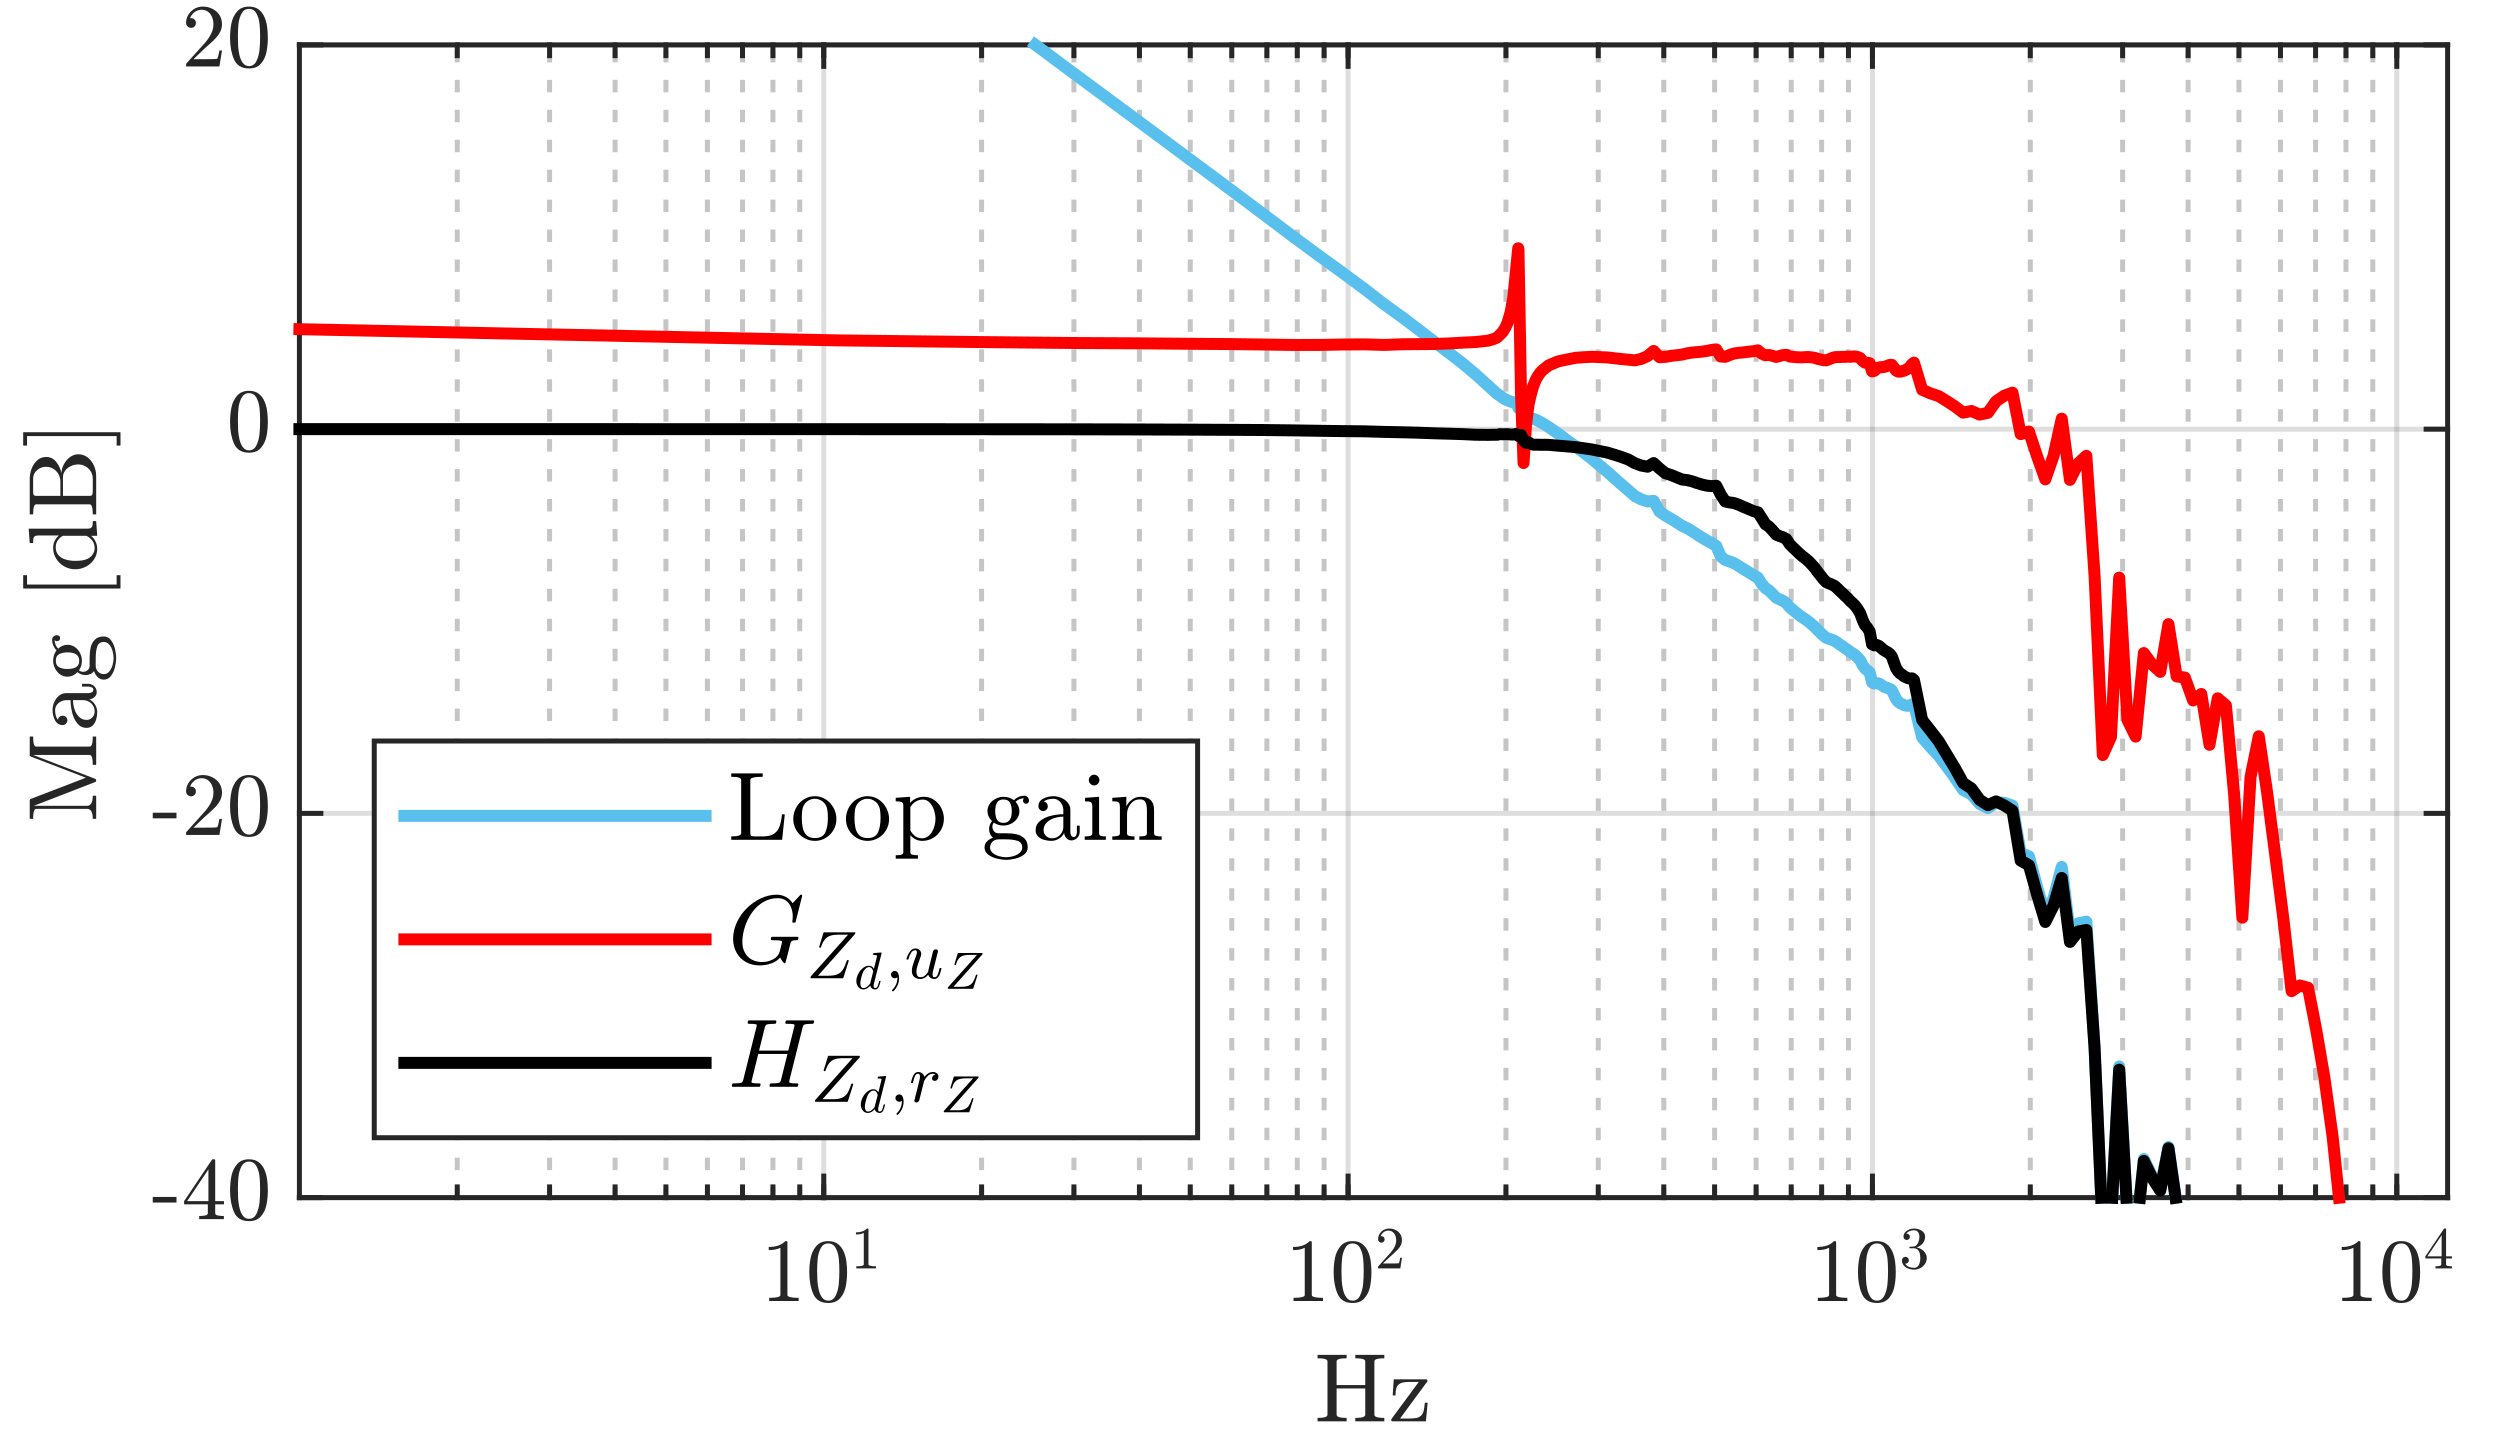 <?xml version="1.0"?>
<!DOCTYPE svg PUBLIC '-//W3C//DTD SVG 1.0//EN'
          'http://www.w3.org/TR/2001/REC-SVG-20010904/DTD/svg10.dtd'>
<svg xmlns:xlink="http://www.w3.org/1999/xlink" style="fill-opacity:1; color-rendering:auto; color-interpolation:auto; text-rendering:auto; stroke:black; stroke-linecap:square; stroke-miterlimit:10; shape-rendering:auto; stroke-opacity:1; fill:black; stroke-dasharray:none; font-weight:normal; stroke-width:1; font-family:'Dialog'; font-style:normal; stroke-linejoin:miter; font-size:12px; stroke-dashoffset:0; image-rendering:auto;" width="334" height="192" xmlns="http://www.w3.org/2000/svg"
><rect width="100%" height="100%" fill="#333333" stroke="none"/><!--Generated by the Batik Graphics2D SVG Generator--><defs id="genericDefs"
  /><g
  ><defs id="defs1"
    ><clipPath clipPathUnits="userSpaceOnUse" id="clipPath1"
      ><path d="M0 0 L334 0 L334 192 L0 192 L0 0 Z"
      /></clipPath
    ></defs
    ><g style="fill:white; stroke:white;"
    ><rect x="0" y="0" width="334" style="clip-path:url(#clipPath1); stroke:none;" height="192"
    /></g
    ><g style="fill:white; text-rendering:optimizeSpeed; color-rendering:optimizeSpeed; image-rendering:optimizeSpeed; shape-rendering:crispEdges; stroke:white; color-interpolation:sRGB;"
    ><rect x="0" width="334" height="192" y="0" style="stroke:none;"
      /><path style="stroke:none;" d="M40 160 L327 160 L327 6 L40 6 Z"
    /></g
    ><g style="fill-opacity:0.251; color-rendering:optimizeQuality; color-interpolation:linearRGB; text-rendering:geometricPrecision; stroke:rgb(26,26,26); stroke-linecap:butt; stroke-miterlimit:1; stroke-opacity:0.251; fill:rgb(26,26,26); stroke-dasharray:1,3; stroke-width:0.667; stroke-linejoin:bevel; image-rendering:optimizeQuality;"
    ><line y2="6" style="fill:none;" x1="61.088" x2="61.088" y1="160"
      /><line y2="6" style="fill:none;" x1="73.424" x2="73.424" y1="160"
      /><line y2="6" style="fill:none;" x1="82.176" x2="82.176" y1="160"
      /><line y2="6" style="fill:none;" x1="88.965" x2="88.965" y1="160"
      /><line y2="6" style="fill:none;" x1="94.512" x2="94.512" y1="160"
      /><line y2="6" style="fill:none;" x1="99.201" x2="99.201" y1="160"
      /><line y2="6" style="fill:none;" x1="103.264" x2="103.264" y1="160"
      /><line y2="6" style="fill:none;" x1="106.847" x2="106.847" y1="160"
      /><line y2="6" style="fill:none;" x1="131.141" x2="131.141" y1="160"
      /><line y2="6" style="fill:none;" x1="143.476" x2="143.476" y1="160"
      /><line y2="6" style="fill:none;" x1="152.229" x2="152.229" y1="160"
      /><line y2="6" style="fill:none;" x1="159.018" x2="159.018" y1="160"
      /><line y2="6" style="fill:none;" x1="164.564" x2="164.564" y1="160"
      /><line y2="6" style="fill:none;" x1="169.254" x2="169.254" y1="160"
      /><line y2="6" style="fill:none;" x1="173.317" x2="173.317" y1="160"
      /><line y2="6" style="fill:none;" x1="176.9" x2="176.9" y1="160"
      /><line y2="6" style="fill:none;" x1="201.194" x2="201.194" y1="160"
      /><line y2="6" style="fill:none;" x1="213.529" x2="213.529" y1="160"
      /><line y2="6" style="fill:none;" x1="222.282" x2="222.282" y1="160"
      /><line y2="6" style="fill:none;" x1="229.07" x2="229.07" y1="160"
      /><line y2="6" style="fill:none;" x1="234.617" x2="234.617" y1="160"
      /><line y2="6" style="fill:none;" x1="239.307" x2="239.307" y1="160"
      /><line y2="6" style="fill:none;" x1="243.37" x2="243.37" y1="160"
      /><line y2="6" style="fill:none;" x1="246.953" x2="246.953" y1="160"
      /><line y2="6" style="fill:none;" x1="271.246" x2="271.246" y1="160"
      /><line y2="6" style="fill:none;" x1="283.582" x2="283.582" y1="160"
      /><line y2="6" style="fill:none;" x1="292.334" x2="292.334" y1="160"
      /><line y2="6" style="fill:none;" x1="299.123" x2="299.123" y1="160"
      /><line y2="6" style="fill:none;" x1="304.67" x2="304.67" y1="160"
      /><line y2="6" style="fill:none;" x1="309.36" x2="309.36" y1="160"
      /><line y2="6" style="fill:none;" x1="313.422" x2="313.422" y1="160"
      /><line y2="6" style="fill:none;" x1="317.006" x2="317.006" y1="160"
    /></g
    ><g style="stroke-linecap:butt; fill-opacity:0.149; fill:rgb(38,38,38); text-rendering:geometricPrecision; image-rendering:optimizeQuality; color-rendering:optimizeQuality; stroke-linejoin:round; stroke:rgb(38,38,38); color-interpolation:linearRGB; stroke-width:0.667; stroke-opacity:0.149;"
    ><line y2="6" style="fill:none;" x1="110.053" x2="110.053" y1="160"
      /><line y2="6" style="fill:none;" x1="180.106" x2="180.106" y1="160"
      /><line y2="6" style="fill:none;" x1="250.158" x2="250.158" y1="160"
      /><line y2="6" style="fill:none;" x1="320.211" x2="320.211" y1="160"
      /><line y2="160" style="fill:none;" x1="327" x2="40" y1="160"
      /><line y2="108.667" style="fill:none;" x1="327" x2="40" y1="108.667"
      /><line y2="57.333" style="fill:none;" x1="327" x2="40" y1="57.333"
      /><line y2="6" style="fill:none;" x1="327" x2="40" y1="6"
      /><line x1="40" x2="327" y1="160" style="stroke-linecap:square; fill-opacity:1; fill:none; stroke-opacity:1;" y2="160"
      /><line x1="40" x2="327" y1="6" style="stroke-linecap:square; fill-opacity:1; fill:none; stroke-opacity:1;" y2="6"
      /><line x1="110.053" x2="110.053" y1="160" style="stroke-linecap:square; fill-opacity:1; fill:none; stroke-opacity:1;" y2="157.13"
      /><line x1="180.106" x2="180.106" y1="160" style="stroke-linecap:square; fill-opacity:1; fill:none; stroke-opacity:1;" y2="157.13"
      /><line x1="250.158" x2="250.158" y1="160" style="stroke-linecap:square; fill-opacity:1; fill:none; stroke-opacity:1;" y2="157.13"
      /><line x1="320.211" x2="320.211" y1="160" style="stroke-linecap:square; fill-opacity:1; fill:none; stroke-opacity:1;" y2="157.13"
      /><line x1="110.053" x2="110.053" y1="6" style="stroke-linecap:square; fill-opacity:1; fill:none; stroke-opacity:1;" y2="8.87"
      /><line x1="180.106" x2="180.106" y1="6" style="stroke-linecap:square; fill-opacity:1; fill:none; stroke-opacity:1;" y2="8.87"
      /><line x1="250.158" x2="250.158" y1="6" style="stroke-linecap:square; fill-opacity:1; fill:none; stroke-opacity:1;" y2="8.87"
      /><line x1="320.211" x2="320.211" y1="6" style="stroke-linecap:square; fill-opacity:1; fill:none; stroke-opacity:1;" y2="8.87"
      /><line x1="61.088" x2="61.088" y1="160" style="stroke-linecap:square; fill-opacity:1; fill:none; stroke-opacity:1;" y2="158.565"
      /><line x1="73.424" x2="73.424" y1="160" style="stroke-linecap:square; fill-opacity:1; fill:none; stroke-opacity:1;" y2="158.565"
      /><line x1="82.176" x2="82.176" y1="160" style="stroke-linecap:square; fill-opacity:1; fill:none; stroke-opacity:1;" y2="158.565"
      /><line x1="88.965" x2="88.965" y1="160" style="stroke-linecap:square; fill-opacity:1; fill:none; stroke-opacity:1;" y2="158.565"
      /><line x1="94.512" x2="94.512" y1="160" style="stroke-linecap:square; fill-opacity:1; fill:none; stroke-opacity:1;" y2="158.565"
      /><line x1="99.201" x2="99.201" y1="160" style="stroke-linecap:square; fill-opacity:1; fill:none; stroke-opacity:1;" y2="158.565"
      /><line x1="103.264" x2="103.264" y1="160" style="stroke-linecap:square; fill-opacity:1; fill:none; stroke-opacity:1;" y2="158.565"
      /><line x1="106.847" x2="106.847" y1="160" style="stroke-linecap:square; fill-opacity:1; fill:none; stroke-opacity:1;" y2="158.565"
      /><line x1="110.053" x2="110.053" y1="160" style="stroke-linecap:square; fill-opacity:1; fill:none; stroke-opacity:1;" y2="158.565"
      /><line x1="131.141" x2="131.141" y1="160" style="stroke-linecap:square; fill-opacity:1; fill:none; stroke-opacity:1;" y2="158.565"
      /><line x1="143.476" x2="143.476" y1="160" style="stroke-linecap:square; fill-opacity:1; fill:none; stroke-opacity:1;" y2="158.565"
      /><line x1="152.229" x2="152.229" y1="160" style="stroke-linecap:square; fill-opacity:1; fill:none; stroke-opacity:1;" y2="158.565"
      /><line x1="159.018" x2="159.018" y1="160" style="stroke-linecap:square; fill-opacity:1; fill:none; stroke-opacity:1;" y2="158.565"
      /><line x1="164.564" x2="164.564" y1="160" style="stroke-linecap:square; fill-opacity:1; fill:none; stroke-opacity:1;" y2="158.565"
      /><line x1="169.254" x2="169.254" y1="160" style="stroke-linecap:square; fill-opacity:1; fill:none; stroke-opacity:1;" y2="158.565"
      /><line x1="173.317" x2="173.317" y1="160" style="stroke-linecap:square; fill-opacity:1; fill:none; stroke-opacity:1;" y2="158.565"
      /><line x1="176.9" x2="176.9" y1="160" style="stroke-linecap:square; fill-opacity:1; fill:none; stroke-opacity:1;" y2="158.565"
      /><line x1="180.106" x2="180.106" y1="160" style="stroke-linecap:square; fill-opacity:1; fill:none; stroke-opacity:1;" y2="158.565"
      /><line x1="201.194" x2="201.194" y1="160" style="stroke-linecap:square; fill-opacity:1; fill:none; stroke-opacity:1;" y2="158.565"
      /><line x1="213.529" x2="213.529" y1="160" style="stroke-linecap:square; fill-opacity:1; fill:none; stroke-opacity:1;" y2="158.565"
      /><line x1="222.282" x2="222.282" y1="160" style="stroke-linecap:square; fill-opacity:1; fill:none; stroke-opacity:1;" y2="158.565"
      /><line x1="229.07" x2="229.07" y1="160" style="stroke-linecap:square; fill-opacity:1; fill:none; stroke-opacity:1;" y2="158.565"
      /><line x1="234.617" x2="234.617" y1="160" style="stroke-linecap:square; fill-opacity:1; fill:none; stroke-opacity:1;" y2="158.565"
      /><line x1="239.307" x2="239.307" y1="160" style="stroke-linecap:square; fill-opacity:1; fill:none; stroke-opacity:1;" y2="158.565"
      /><line x1="243.37" x2="243.37" y1="160" style="stroke-linecap:square; fill-opacity:1; fill:none; stroke-opacity:1;" y2="158.565"
      /><line x1="246.953" x2="246.953" y1="160" style="stroke-linecap:square; fill-opacity:1; fill:none; stroke-opacity:1;" y2="158.565"
      /><line x1="250.158" x2="250.158" y1="160" style="stroke-linecap:square; fill-opacity:1; fill:none; stroke-opacity:1;" y2="158.565"
      /><line x1="271.246" x2="271.246" y1="160" style="stroke-linecap:square; fill-opacity:1; fill:none; stroke-opacity:1;" y2="158.565"
      /><line x1="283.582" x2="283.582" y1="160" style="stroke-linecap:square; fill-opacity:1; fill:none; stroke-opacity:1;" y2="158.565"
      /><line x1="292.334" x2="292.334" y1="160" style="stroke-linecap:square; fill-opacity:1; fill:none; stroke-opacity:1;" y2="158.565"
      /><line x1="299.123" x2="299.123" y1="160" style="stroke-linecap:square; fill-opacity:1; fill:none; stroke-opacity:1;" y2="158.565"
      /><line x1="304.67" x2="304.67" y1="160" style="stroke-linecap:square; fill-opacity:1; fill:none; stroke-opacity:1;" y2="158.565"
      /><line x1="309.36" x2="309.36" y1="160" style="stroke-linecap:square; fill-opacity:1; fill:none; stroke-opacity:1;" y2="158.565"
      /><line x1="313.422" x2="313.422" y1="160" style="stroke-linecap:square; fill-opacity:1; fill:none; stroke-opacity:1;" y2="158.565"
      /><line x1="317.006" x2="317.006" y1="160" style="stroke-linecap:square; fill-opacity:1; fill:none; stroke-opacity:1;" y2="158.565"
      /><line x1="320.211" x2="320.211" y1="160" style="stroke-linecap:square; fill-opacity:1; fill:none; stroke-opacity:1;" y2="158.565"
      /><line x1="61.088" x2="61.088" y1="6" style="stroke-linecap:square; fill-opacity:1; fill:none; stroke-opacity:1;" y2="7.435"
      /><line x1="73.424" x2="73.424" y1="6" style="stroke-linecap:square; fill-opacity:1; fill:none; stroke-opacity:1;" y2="7.435"
      /><line x1="82.176" x2="82.176" y1="6" style="stroke-linecap:square; fill-opacity:1; fill:none; stroke-opacity:1;" y2="7.435"
      /><line x1="88.965" x2="88.965" y1="6" style="stroke-linecap:square; fill-opacity:1; fill:none; stroke-opacity:1;" y2="7.435"
      /><line x1="94.512" x2="94.512" y1="6" style="stroke-linecap:square; fill-opacity:1; fill:none; stroke-opacity:1;" y2="7.435"
      /><line x1="99.201" x2="99.201" y1="6" style="stroke-linecap:square; fill-opacity:1; fill:none; stroke-opacity:1;" y2="7.435"
      /><line x1="103.264" x2="103.264" y1="6" style="stroke-linecap:square; fill-opacity:1; fill:none; stroke-opacity:1;" y2="7.435"
      /><line x1="106.847" x2="106.847" y1="6" style="stroke-linecap:square; fill-opacity:1; fill:none; stroke-opacity:1;" y2="7.435"
      /><line x1="110.053" x2="110.053" y1="6" style="stroke-linecap:square; fill-opacity:1; fill:none; stroke-opacity:1;" y2="7.435"
      /><line x1="131.141" x2="131.141" y1="6" style="stroke-linecap:square; fill-opacity:1; fill:none; stroke-opacity:1;" y2="7.435"
      /><line x1="143.476" x2="143.476" y1="6" style="stroke-linecap:square; fill-opacity:1; fill:none; stroke-opacity:1;" y2="7.435"
      /><line x1="152.229" x2="152.229" y1="6" style="stroke-linecap:square; fill-opacity:1; fill:none; stroke-opacity:1;" y2="7.435"
      /><line x1="159.018" x2="159.018" y1="6" style="stroke-linecap:square; fill-opacity:1; fill:none; stroke-opacity:1;" y2="7.435"
      /><line x1="164.564" x2="164.564" y1="6" style="stroke-linecap:square; fill-opacity:1; fill:none; stroke-opacity:1;" y2="7.435"
      /><line x1="169.254" x2="169.254" y1="6" style="stroke-linecap:square; fill-opacity:1; fill:none; stroke-opacity:1;" y2="7.435"
      /><line x1="173.317" x2="173.317" y1="6" style="stroke-linecap:square; fill-opacity:1; fill:none; stroke-opacity:1;" y2="7.435"
      /><line x1="176.9" x2="176.9" y1="6" style="stroke-linecap:square; fill-opacity:1; fill:none; stroke-opacity:1;" y2="7.435"
      /><line x1="180.106" x2="180.106" y1="6" style="stroke-linecap:square; fill-opacity:1; fill:none; stroke-opacity:1;" y2="7.435"
      /><line x1="201.194" x2="201.194" y1="6" style="stroke-linecap:square; fill-opacity:1; fill:none; stroke-opacity:1;" y2="7.435"
      /><line x1="213.529" x2="213.529" y1="6" style="stroke-linecap:square; fill-opacity:1; fill:none; stroke-opacity:1;" y2="7.435"
      /><line x1="222.282" x2="222.282" y1="6" style="stroke-linecap:square; fill-opacity:1; fill:none; stroke-opacity:1;" y2="7.435"
      /><line x1="229.07" x2="229.07" y1="6" style="stroke-linecap:square; fill-opacity:1; fill:none; stroke-opacity:1;" y2="7.435"
      /><line x1="234.617" x2="234.617" y1="6" style="stroke-linecap:square; fill-opacity:1; fill:none; stroke-opacity:1;" y2="7.435"
      /><line x1="239.307" x2="239.307" y1="6" style="stroke-linecap:square; fill-opacity:1; fill:none; stroke-opacity:1;" y2="7.435"
      /><line x1="243.37" x2="243.37" y1="6" style="stroke-linecap:square; fill-opacity:1; fill:none; stroke-opacity:1;" y2="7.435"
      /><line x1="246.953" x2="246.953" y1="6" style="stroke-linecap:square; fill-opacity:1; fill:none; stroke-opacity:1;" y2="7.435"
      /><line x1="250.158" x2="250.158" y1="6" style="stroke-linecap:square; fill-opacity:1; fill:none; stroke-opacity:1;" y2="7.435"
      /><line x1="271.246" x2="271.246" y1="6" style="stroke-linecap:square; fill-opacity:1; fill:none; stroke-opacity:1;" y2="7.435"
      /><line x1="283.582" x2="283.582" y1="6" style="stroke-linecap:square; fill-opacity:1; fill:none; stroke-opacity:1;" y2="7.435"
      /><line x1="292.334" x2="292.334" y1="6" style="stroke-linecap:square; fill-opacity:1; fill:none; stroke-opacity:1;" y2="7.435"
      /><line x1="299.123" x2="299.123" y1="6" style="stroke-linecap:square; fill-opacity:1; fill:none; stroke-opacity:1;" y2="7.435"
      /><line x1="304.67" x2="304.67" y1="6" style="stroke-linecap:square; fill-opacity:1; fill:none; stroke-opacity:1;" y2="7.435"
      /><line x1="309.36" x2="309.36" y1="6" style="stroke-linecap:square; fill-opacity:1; fill:none; stroke-opacity:1;" y2="7.435"
      /><line x1="313.422" x2="313.422" y1="6" style="stroke-linecap:square; fill-opacity:1; fill:none; stroke-opacity:1;" y2="7.435"
      /><line x1="317.006" x2="317.006" y1="6" style="stroke-linecap:square; fill-opacity:1; fill:none; stroke-opacity:1;" y2="7.435"
      /><line x1="320.211" x2="320.211" y1="6" style="stroke-linecap:square; fill-opacity:1; fill:none; stroke-opacity:1;" y2="7.435"
    /></g
    ><g transform="translate(110.053,163.733)" style="fill:rgb(38,38,38); text-rendering:geometricPrecision; color-rendering:optimizeQuality; image-rendering:optimizeQuality; font-family:'mwa_cmr10'; stroke:rgb(38,38,38); color-interpolation:linearRGB;"
    ><path style="stroke:none;" d="M-7.291 10.08 L-7.291 9.658 Q-5.791 9.658 -5.791 9.283 L-5.791 2.971 Q-6.4 3.283 -7.353 3.283 L-7.353 2.861 Q-5.884 2.861 -5.134 2.08 L-4.963 2.08 Q-4.931 2.08 -4.892 2.119 Q-4.853 2.158 -4.853 2.189 L-4.853 9.283 Q-4.853 9.658 -3.353 9.658 L-3.353 10.08 L-7.291 10.08 Z"
      /><path style="stroke:none;" d="M0.6 10.346 Q-0.869 10.346 -1.4 9.135 Q-1.931 7.924 -1.931 6.252 Q-1.931 5.205 -1.744 4.291 Q-1.556 3.377 -0.986 2.728 Q-0.416 2.08 0.6 2.08 Q1.397 2.08 1.897 2.471 Q2.397 2.861 2.663 3.471 Q2.928 4.08 3.022 4.783 Q3.116 5.486 3.116 6.252 Q3.116 7.283 2.928 8.181 Q2.741 9.08 2.186 9.713 Q1.631 10.346 0.6 10.346 ZM0.6 10.033 Q1.272 10.033 1.6 9.346 Q1.928 8.658 2.006 7.83 Q2.084 7.002 2.084 6.064 Q2.084 5.158 2.006 4.393 Q1.928 3.627 1.6 3.01 Q1.272 2.393 0.6 2.393 Q-0.072 2.393 -0.4 3.018 Q-0.728 3.643 -0.806 4.4 Q-0.884 5.158 -0.884 6.064 Q-0.884 6.721 -0.853 7.314 Q-0.822 7.908 -0.681 8.541 Q-0.541 9.174 -0.228 9.603 Q0.084 10.033 0.6 10.033 Z"
      /><path style="stroke:none;" d="M4.35 5.725 L4.35 5.444 Q5.35 5.444 5.35 5.194 L5.35 0.991 Q4.928 1.194 4.303 1.194 L4.303 0.913 Q5.272 0.913 5.772 0.397 L5.897 0.397 Q5.912 0.397 5.944 0.421 Q5.975 0.444 5.975 0.46 L5.975 5.194 Q5.975 5.444 6.975 5.444 L6.975 5.725 L4.35 5.725 Z"
    /></g
    ><g transform="translate(180.106,163.733)" style="fill:rgb(38,38,38); text-rendering:geometricPrecision; color-rendering:optimizeQuality; image-rendering:optimizeQuality; font-family:'mwa_cmr10'; stroke:rgb(38,38,38); color-interpolation:linearRGB;"
    ><path style="stroke:none;" d="M-7.291 10.08 L-7.291 9.658 Q-5.791 9.658 -5.791 9.283 L-5.791 2.971 Q-6.4 3.283 -7.353 3.283 L-7.353 2.861 Q-5.884 2.861 -5.134 2.08 L-4.963 2.08 Q-4.931 2.08 -4.892 2.119 Q-4.853 2.158 -4.853 2.189 L-4.853 9.283 Q-4.853 9.658 -3.353 9.658 L-3.353 10.08 L-7.291 10.08 Z"
      /><path style="stroke:none;" d="M0.6 10.346 Q-0.869 10.346 -1.4 9.135 Q-1.931 7.924 -1.931 6.252 Q-1.931 5.205 -1.744 4.291 Q-1.556 3.377 -0.986 2.728 Q-0.416 2.08 0.6 2.08 Q1.397 2.08 1.897 2.471 Q2.397 2.861 2.663 3.471 Q2.928 4.08 3.022 4.783 Q3.116 5.486 3.116 6.252 Q3.116 7.283 2.928 8.181 Q2.741 9.08 2.186 9.713 Q1.631 10.346 0.6 10.346 ZM0.6 10.033 Q1.272 10.033 1.6 9.346 Q1.928 8.658 2.006 7.83 Q2.084 7.002 2.084 6.064 Q2.084 5.158 2.006 4.393 Q1.928 3.627 1.6 3.01 Q1.272 2.393 0.6 2.393 Q-0.072 2.393 -0.4 3.018 Q-0.728 3.643 -0.806 4.4 Q-0.884 5.158 -0.884 6.064 Q-0.884 6.721 -0.853 7.314 Q-0.822 7.908 -0.681 8.541 Q-0.541 9.174 -0.228 9.603 Q0.084 10.033 0.6 10.033 Z"
      /><path style="stroke:none;" d="M4.006 5.725 L4.006 5.506 Q4.006 5.491 4.022 5.46 L5.256 4.085 Q5.537 3.788 5.717 3.577 Q5.897 3.366 6.069 3.1 Q6.241 2.835 6.334 2.553 Q6.428 2.272 6.428 1.96 Q6.428 1.631 6.311 1.335 Q6.194 1.038 5.952 0.858 Q5.709 0.678 5.366 0.678 Q5.022 0.678 4.748 0.889 Q4.475 1.1 4.35 1.428 Q4.381 1.413 4.444 1.413 Q4.616 1.413 4.748 1.538 Q4.881 1.663 4.881 1.85 Q4.881 2.038 4.748 2.163 Q4.616 2.288 4.444 2.288 Q4.256 2.288 4.131 2.155 Q4.006 2.022 4.006 1.85 Q4.006 1.553 4.116 1.288 Q4.225 1.022 4.436 0.819 Q4.647 0.616 4.92 0.506 Q5.194 0.397 5.491 0.397 Q5.944 0.397 6.342 0.592 Q6.741 0.788 6.967 1.139 Q7.194 1.491 7.194 1.96 Q7.194 2.303 7.045 2.616 Q6.897 2.928 6.655 3.186 Q6.412 3.444 6.045 3.772 Q5.678 4.1 5.553 4.21 L4.647 5.069 L5.412 5.069 Q5.991 5.069 6.366 5.061 Q6.741 5.053 6.772 5.038 Q6.866 4.928 6.959 4.303 L7.194 4.303 L6.975 5.725 L4.006 5.725 Z"
    /></g
    ><g transform="translate(250.158,163.733)" style="fill:rgb(38,38,38); text-rendering:geometricPrecision; color-rendering:optimizeQuality; image-rendering:optimizeQuality; font-family:'mwa_cmr10'; stroke:rgb(38,38,38); color-interpolation:linearRGB;"
    ><path style="stroke:none;" d="M-7.291 10.08 L-7.291 9.658 Q-5.791 9.658 -5.791 9.283 L-5.791 2.971 Q-6.4 3.283 -7.353 3.283 L-7.353 2.861 Q-5.884 2.861 -5.134 2.08 L-4.963 2.08 Q-4.931 2.08 -4.892 2.119 Q-4.853 2.158 -4.853 2.189 L-4.853 9.283 Q-4.853 9.658 -3.353 9.658 L-3.353 10.08 L-7.291 10.08 Z"
      /><path style="stroke:none;" d="M0.6 10.346 Q-0.869 10.346 -1.4 9.135 Q-1.931 7.924 -1.931 6.252 Q-1.931 5.205 -1.744 4.291 Q-1.556 3.377 -0.986 2.728 Q-0.416 2.08 0.6 2.08 Q1.397 2.08 1.897 2.471 Q2.397 2.861 2.663 3.471 Q2.928 4.08 3.022 4.783 Q3.116 5.486 3.116 6.252 Q3.116 7.283 2.928 8.181 Q2.741 9.08 2.186 9.713 Q1.631 10.346 0.6 10.346 ZM0.6 10.033 Q1.272 10.033 1.6 9.346 Q1.928 8.658 2.006 7.83 Q2.084 7.002 2.084 6.064 Q2.084 5.158 2.006 4.393 Q1.928 3.627 1.6 3.01 Q1.272 2.393 0.6 2.393 Q-0.072 2.393 -0.4 3.018 Q-0.728 3.643 -0.806 4.4 Q-0.884 5.158 -0.884 6.064 Q-0.884 6.721 -0.853 7.314 Q-0.822 7.908 -0.681 8.541 Q-0.541 9.174 -0.228 9.603 Q0.084 10.033 0.6 10.033 Z"
      /><path style="stroke:none;" d="M4.366 5.1 Q4.553 5.381 4.866 5.514 Q5.178 5.647 5.553 5.647 Q6.006 5.647 6.202 5.249 Q6.397 4.85 6.397 4.35 Q6.397 4.116 6.358 3.889 Q6.319 3.663 6.225 3.467 Q6.131 3.272 5.959 3.155 Q5.787 3.038 5.537 3.038 L5.006 3.038 Q4.944 3.038 4.944 2.975 L4.944 2.897 Q4.944 2.835 5.006 2.835 L5.444 2.803 Q5.725 2.803 5.912 2.592 Q6.1 2.381 6.186 2.077 Q6.272 1.772 6.272 1.506 Q6.272 1.116 6.092 0.874 Q5.912 0.631 5.553 0.631 Q5.241 0.631 4.967 0.741 Q4.694 0.85 4.522 1.085 Q4.537 1.085 4.553 1.085 Q4.569 1.085 4.584 1.085 Q4.756 1.085 4.881 1.21 Q5.006 1.335 5.006 1.506 Q5.006 1.678 4.881 1.803 Q4.756 1.928 4.584 1.928 Q4.397 1.928 4.272 1.803 Q4.147 1.678 4.147 1.506 Q4.147 1.163 4.358 0.913 Q4.569 0.663 4.897 0.53 Q5.225 0.397 5.553 0.397 Q5.787 0.397 6.061 0.467 Q6.334 0.538 6.553 0.671 Q6.772 0.803 6.905 1.014 Q7.037 1.225 7.037 1.506 Q7.037 1.835 6.889 2.124 Q6.741 2.413 6.483 2.616 Q6.225 2.819 5.912 2.928 Q6.256 2.991 6.569 3.186 Q6.881 3.381 7.069 3.686 Q7.256 3.991 7.256 4.335 Q7.256 4.788 7.014 5.139 Q6.772 5.491 6.381 5.694 Q5.991 5.897 5.553 5.897 Q5.178 5.897 4.795 5.756 Q4.412 5.616 4.178 5.327 Q3.944 5.038 3.944 4.647 Q3.944 4.444 4.077 4.311 Q4.209 4.178 4.397 4.178 Q4.537 4.178 4.639 4.241 Q4.741 4.303 4.803 4.413 Q4.866 4.522 4.866 4.647 Q4.866 4.835 4.733 4.967 Q4.6 5.1 4.397 5.1 L4.366 5.1 Z"
    /></g
    ><g transform="translate(320.211,163.733)" style="fill:rgb(38,38,38); text-rendering:geometricPrecision; color-rendering:optimizeQuality; image-rendering:optimizeQuality; font-family:'mwa_cmr10'; stroke:rgb(38,38,38); color-interpolation:linearRGB;"
    ><path style="stroke:none;" d="M-7.291 10.08 L-7.291 9.658 Q-5.791 9.658 -5.791 9.283 L-5.791 2.971 Q-6.4 3.283 -7.353 3.283 L-7.353 2.861 Q-5.884 2.861 -5.134 2.08 L-4.963 2.08 Q-4.931 2.08 -4.892 2.119 Q-4.853 2.158 -4.853 2.189 L-4.853 9.283 Q-4.853 9.658 -3.353 9.658 L-3.353 10.08 L-7.291 10.08 Z"
      /><path style="stroke:none;" d="M0.6 10.346 Q-0.869 10.346 -1.4 9.135 Q-1.931 7.924 -1.931 6.252 Q-1.931 5.205 -1.744 4.291 Q-1.556 3.377 -0.986 2.728 Q-0.416 2.08 0.6 2.08 Q1.397 2.08 1.897 2.471 Q2.397 2.861 2.663 3.471 Q2.928 4.08 3.022 4.783 Q3.116 5.486 3.116 6.252 Q3.116 7.283 2.928 8.181 Q2.741 9.08 2.186 9.713 Q1.631 10.346 0.6 10.346 ZM0.6 10.033 Q1.272 10.033 1.6 9.346 Q1.928 8.658 2.006 7.83 Q2.084 7.002 2.084 6.064 Q2.084 5.158 2.006 4.393 Q1.928 3.627 1.6 3.01 Q1.272 2.393 0.6 2.393 Q-0.072 2.393 -0.4 3.018 Q-0.728 3.643 -0.806 4.4 Q-0.884 5.158 -0.884 6.064 Q-0.884 6.721 -0.853 7.314 Q-0.822 7.908 -0.681 8.541 Q-0.541 9.174 -0.228 9.603 Q0.084 10.033 0.6 10.033 Z"
      /><path style="stroke:none;" d="M3.819 4.397 L3.819 4.116 L6.303 0.428 Q6.319 0.397 6.381 0.397 L6.491 0.397 Q6.584 0.397 6.584 0.491 L6.584 4.116 L7.366 4.116 L7.366 4.397 L6.584 4.397 L6.584 5.194 Q6.584 5.35 6.819 5.397 Q7.053 5.444 7.366 5.444 L7.366 5.725 L5.162 5.725 L5.162 5.444 Q5.475 5.444 5.709 5.397 Q5.944 5.35 5.944 5.194 L5.944 4.397 L3.819 4.397 ZM4.084 4.116 L5.991 4.116 L5.991 1.288 L4.084 4.116 Z"
    /></g
    ><g transform="translate(183.5,178.8)" style="font-size:13.2px; fill:rgb(38,38,38); text-rendering:geometricPrecision; image-rendering:optimizeQuality; color-rendering:optimizeQuality; font-family:'mwa_cmr10'; stroke:rgb(38,38,38); color-interpolation:linearRGB;"
    ><path style="stroke:none;" d="M-7.477 11.088 L-7.477 10.635 Q-6.149 10.635 -6.149 10.213 L-6.149 3.072 Q-6.149 2.666 -7.477 2.666 L-7.477 2.213 L-3.587 2.213 L-3.587 2.666 Q-4.93 2.666 -4.93 3.072 L-4.93 6.244 L-1.102 6.244 L-1.102 3.072 Q-1.102 2.666 -2.43 2.666 L-2.43 2.213 L1.445 2.213 L1.445 2.666 Q0.117 2.666 0.117 3.072 L0.117 10.213 Q0.117 10.635 1.445 10.635 L1.445 11.088 L-2.43 11.088 L-2.43 10.635 Q-1.102 10.635 -1.102 10.213 L-1.102 6.697 L-4.93 6.697 L-4.93 10.213 Q-4.93 10.635 -3.587 10.635 L-3.587 11.088 L-7.477 11.088 Z"
      /><path style="stroke:none;" d="M2.532 11.088 Q2.376 11.088 2.376 10.947 L2.376 10.838 Q2.376 10.791 2.423 10.744 L6.048 5.822 L4.876 5.822 Q4.329 5.822 3.97 5.893 Q3.61 5.963 3.376 6.158 Q3.142 6.354 3.04 6.689 Q2.939 7.026 2.939 7.635 L2.564 7.635 L2.704 5.479 L7.064 5.479 Q7.126 5.479 7.165 5.526 Q7.204 5.572 7.204 5.635 L7.204 5.697 Q7.204 5.744 7.173 5.791 L3.548 10.713 L4.782 10.713 Q5.345 10.713 5.728 10.643 Q6.11 10.572 6.376 10.307 Q6.626 10.057 6.712 9.643 Q6.798 9.229 6.86 8.604 L7.235 8.604 L7.001 11.088 L2.532 11.088 Z"
    /></g
    ><g style="fill:rgb(38,38,38); text-rendering:geometricPrecision; image-rendering:optimizeQuality; color-rendering:optimizeQuality; stroke-linejoin:round; stroke:rgb(38,38,38); color-interpolation:linearRGB; stroke-width:0.667;"
    ><line y2="6" style="fill:none;" x1="40" x2="40" y1="160"
      /><line y2="6" style="fill:none;" x1="327" x2="327" y1="160"
      /><line y2="160" style="fill:none;" x1="40" x2="42.87" y1="160"
      /><line y2="108.667" style="fill:none;" x1="40" x2="42.87" y1="108.667"
      /><line y2="57.333" style="fill:none;" x1="40" x2="42.87" y1="57.333"
      /><line y2="6" style="fill:none;" x1="40" x2="42.87" y1="6"
      /><line y2="160" style="fill:none;" x1="327" x2="324.13" y1="160"
      /><line y2="108.667" style="fill:none;" x1="327" x2="324.13" y1="108.667"
      /><line y2="57.333" style="fill:none;" x1="327" x2="324.13" y1="57.333"
      /><line y2="6" style="fill:none;" x1="327" x2="324.13" y1="6"
    /></g
    ><g transform="translate(36.267,160)" style="fill:rgb(38,38,38); text-rendering:geometricPrecision; color-rendering:optimizeQuality; image-rendering:optimizeQuality; font-family:'mwa_cmr10'; stroke:rgb(38,38,38); color-interpolation:linearRGB;"
    ><path style="stroke:none;" d="M-15.859 0.661 L-15.859 -0.089 L-12.688 -0.089 L-12.688 0.661 L-15.859 0.661 Z"
    /></g
    ><g transform="translate(36.267,160)" style="fill:rgb(38,38,38); text-rendering:geometricPrecision; color-rendering:optimizeQuality; image-rendering:optimizeQuality; font-family:'mwa_cmr10'; stroke:rgb(38,38,38); color-interpolation:linearRGB;"
    ><path style="stroke:none;" d="M-11.672 0.896 L-11.672 0.474 L-7.953 -5.058 Q-7.922 -5.12 -7.828 -5.12 L-7.656 -5.12 Q-7.516 -5.12 -7.516 -4.979 L-7.516 0.474 L-6.344 0.474 L-6.344 0.896 L-7.516 0.896 L-7.516 2.083 Q-7.516 2.317 -7.164 2.388 Q-6.812 2.458 -6.359 2.458 L-6.359 2.88 L-9.656 2.88 L-9.656 2.458 Q-9.203 2.458 -8.852 2.388 Q-8.5 2.317 -8.5 2.083 L-8.5 0.896 L-11.672 0.896 ZM-11.266 0.474 L-8.422 0.474 L-8.422 -3.776 L-11.266 0.474 Z"
      /><path style="stroke:none;" d="M-3 3.146 Q-4.469 3.146 -5 1.935 Q-5.531 0.724 -5.531 -0.948 Q-5.531 -1.995 -5.344 -2.909 Q-5.156 -3.823 -4.586 -4.472 Q-4.016 -5.12 -3 -5.12 Q-2.203 -5.12 -1.703 -4.729 Q-1.203 -4.339 -0.938 -3.729 Q-0.672 -3.12 -0.578 -2.417 Q-0.484 -1.714 -0.484 -0.948 Q-0.484 0.083 -0.672 0.982 Q-0.859 1.88 -1.414 2.513 Q-1.969 3.146 -3 3.146 ZM-3 2.833 Q-2.328 2.833 -2 2.146 Q-1.672 1.458 -1.594 0.63 Q-1.516 -0.198 -1.516 -1.136 Q-1.516 -2.042 -1.594 -2.808 Q-1.672 -3.573 -2 -4.19 Q-2.328 -4.808 -3 -4.808 Q-3.672 -4.808 -4 -4.183 Q-4.328 -3.558 -4.406 -2.8 Q-4.484 -2.042 -4.484 -1.136 Q-4.484 -0.479 -4.453 0.114 Q-4.422 0.708 -4.281 1.341 Q-4.141 1.974 -3.828 2.403 Q-3.516 2.833 -3 2.833 Z"
    /></g
    ><g transform="translate(36.267,108.667)" style="fill:rgb(38,38,38); text-rendering:geometricPrecision; color-rendering:optimizeQuality; image-rendering:optimizeQuality; font-family:'mwa_cmr10'; stroke:rgb(38,38,38); color-interpolation:linearRGB;"
    ><path style="stroke:none;" d="M-15.859 0.661 L-15.859 -0.089 L-12.688 -0.089 L-12.688 0.661 L-15.859 0.661 Z"
      /><path style="stroke:none;" d="M-11.406 2.88 L-11.406 2.552 Q-11.406 2.521 -11.375 2.489 L-9.516 0.427 Q-9.094 -0.026 -8.828 -0.339 Q-8.562 -0.651 -8.305 -1.058 Q-8.047 -1.464 -7.899 -1.878 Q-7.75 -2.292 -7.75 -2.761 Q-7.75 -3.261 -7.93 -3.706 Q-8.109 -4.151 -8.469 -4.425 Q-8.828 -4.698 -9.344 -4.698 Q-9.859 -4.698 -10.281 -4.378 Q-10.703 -4.058 -10.875 -3.573 Q-10.828 -3.573 -10.734 -3.573 Q-10.469 -3.573 -10.281 -3.393 Q-10.094 -3.214 -10.094 -2.933 Q-10.094 -2.651 -10.281 -2.464 Q-10.469 -2.276 -10.734 -2.276 Q-11.016 -2.276 -11.211 -2.472 Q-11.406 -2.667 -11.406 -2.933 Q-11.406 -3.386 -11.234 -3.776 Q-11.062 -4.167 -10.742 -4.479 Q-10.422 -4.792 -10.024 -4.956 Q-9.625 -5.12 -9.172 -5.12 Q-8.484 -5.12 -7.891 -4.823 Q-7.297 -4.526 -6.953 -4.003 Q-6.609 -3.479 -6.609 -2.761 Q-6.609 -2.245 -6.836 -1.776 Q-7.062 -1.308 -7.422 -0.925 Q-7.781 -0.542 -8.336 -0.05 Q-8.891 0.443 -9.062 0.599 L-10.422 1.911 L-9.281 1.911 Q-8.422 1.911 -7.852 1.896 Q-7.281 1.88 -7.25 1.849 Q-7.109 1.692 -6.953 0.739 L-6.609 0.739 L-6.953 2.88 L-11.406 2.88 Z"
      /><path style="stroke:none;" d="M-3 3.146 Q-4.469 3.146 -5 1.935 Q-5.531 0.724 -5.531 -0.948 Q-5.531 -1.995 -5.344 -2.909 Q-5.156 -3.823 -4.586 -4.472 Q-4.016 -5.12 -3 -5.12 Q-2.203 -5.12 -1.703 -4.729 Q-1.203 -4.339 -0.938 -3.729 Q-0.672 -3.12 -0.578 -2.417 Q-0.484 -1.714 -0.484 -0.948 Q-0.484 0.083 -0.672 0.982 Q-0.859 1.88 -1.414 2.513 Q-1.969 3.146 -3 3.146 ZM-3 2.833 Q-2.328 2.833 -2 2.146 Q-1.672 1.458 -1.594 0.63 Q-1.516 -0.198 -1.516 -1.136 Q-1.516 -2.042 -1.594 -2.808 Q-1.672 -3.573 -2 -4.19 Q-2.328 -4.808 -3 -4.808 Q-3.672 -4.808 -4 -4.183 Q-4.328 -3.558 -4.406 -2.8 Q-4.484 -2.042 -4.484 -1.136 Q-4.484 -0.479 -4.453 0.114 Q-4.422 0.708 -4.281 1.341 Q-4.141 1.974 -3.828 2.403 Q-3.516 2.833 -3 2.833 Z"
    /></g
    ><g transform="translate(36.267,57.333)" style="fill:rgb(38,38,38); text-rendering:geometricPrecision; color-rendering:optimizeQuality; image-rendering:optimizeQuality; font-family:'mwa_cmr10'; stroke:rgb(38,38,38); color-interpolation:linearRGB;"
    ><path style="stroke:none;" d="M-3 3.146 Q-4.469 3.146 -5 1.935 Q-5.531 0.724 -5.531 -0.948 Q-5.531 -1.995 -5.344 -2.909 Q-5.156 -3.823 -4.586 -4.472 Q-4.016 -5.12 -3 -5.12 Q-2.203 -5.12 -1.703 -4.729 Q-1.203 -4.339 -0.938 -3.729 Q-0.672 -3.12 -0.578 -2.417 Q-0.484 -1.714 -0.484 -0.948 Q-0.484 0.083 -0.672 0.982 Q-0.859 1.88 -1.414 2.513 Q-1.969 3.146 -3 3.146 ZM-3 2.833 Q-2.328 2.833 -2 2.146 Q-1.672 1.458 -1.594 0.63 Q-1.516 -0.198 -1.516 -1.136 Q-1.516 -2.042 -1.594 -2.808 Q-1.672 -3.573 -2 -4.19 Q-2.328 -4.808 -3 -4.808 Q-3.672 -4.808 -4 -4.183 Q-4.328 -3.558 -4.406 -2.8 Q-4.484 -2.042 -4.484 -1.136 Q-4.484 -0.479 -4.453 0.114 Q-4.422 0.708 -4.281 1.341 Q-4.141 1.974 -3.828 2.403 Q-3.516 2.833 -3 2.833 Z"
    /></g
    ><g transform="translate(36.267,6)" style="fill:rgb(38,38,38); text-rendering:geometricPrecision; color-rendering:optimizeQuality; image-rendering:optimizeQuality; font-family:'mwa_cmr10'; stroke:rgb(38,38,38); color-interpolation:linearRGB;"
    ><path style="stroke:none;" d="M-11.406 2.88 L-11.406 2.552 Q-11.406 2.521 -11.375 2.489 L-9.516 0.427 Q-9.094 -0.026 -8.828 -0.339 Q-8.562 -0.651 -8.305 -1.058 Q-8.047 -1.464 -7.899 -1.878 Q-7.75 -2.292 -7.75 -2.761 Q-7.75 -3.261 -7.93 -3.706 Q-8.109 -4.151 -8.469 -4.425 Q-8.828 -4.698 -9.344 -4.698 Q-9.859 -4.698 -10.281 -4.378 Q-10.703 -4.058 -10.875 -3.573 Q-10.828 -3.573 -10.734 -3.573 Q-10.469 -3.573 -10.281 -3.393 Q-10.094 -3.214 -10.094 -2.933 Q-10.094 -2.651 -10.281 -2.464 Q-10.469 -2.276 -10.734 -2.276 Q-11.016 -2.276 -11.211 -2.472 Q-11.406 -2.667 -11.406 -2.933 Q-11.406 -3.386 -11.234 -3.776 Q-11.062 -4.167 -10.742 -4.479 Q-10.422 -4.792 -10.024 -4.956 Q-9.625 -5.12 -9.172 -5.12 Q-8.484 -5.12 -7.891 -4.823 Q-7.297 -4.526 -6.953 -4.003 Q-6.609 -3.479 -6.609 -2.761 Q-6.609 -2.245 -6.836 -1.776 Q-7.062 -1.308 -7.422 -0.925 Q-7.781 -0.542 -8.336 -0.05 Q-8.891 0.443 -9.062 0.599 L-10.422 1.911 L-9.281 1.911 Q-8.422 1.911 -7.852 1.896 Q-7.281 1.88 -7.25 1.849 Q-7.109 1.692 -6.953 0.739 L-6.609 0.739 L-6.953 2.88 L-11.406 2.88 Z"
      /><path style="stroke:none;" d="M-3 3.146 Q-4.469 3.146 -5 1.935 Q-5.531 0.724 -5.531 -0.948 Q-5.531 -1.995 -5.344 -2.909 Q-5.156 -3.823 -4.586 -4.472 Q-4.016 -5.12 -3 -5.12 Q-2.203 -5.12 -1.703 -4.729 Q-1.203 -4.339 -0.938 -3.729 Q-0.672 -3.12 -0.578 -2.417 Q-0.484 -1.714 -0.484 -0.948 Q-0.484 0.083 -0.672 0.982 Q-0.859 1.88 -1.414 2.513 Q-1.969 3.146 -3 3.146 ZM-3 2.833 Q-2.328 2.833 -2 2.146 Q-1.672 1.458 -1.594 0.63 Q-1.516 -0.198 -1.516 -1.136 Q-1.516 -2.042 -1.594 -2.808 Q-1.672 -3.573 -2 -4.19 Q-2.328 -4.808 -3 -4.808 Q-3.672 -4.808 -4 -4.183 Q-4.328 -3.558 -4.406 -2.8 Q-4.484 -2.042 -4.484 -1.136 Q-4.484 -0.479 -4.453 0.114 Q-4.422 0.708 -4.281 1.341 Q-4.141 1.974 -3.828 2.403 Q-3.516 2.833 -3 2.833 Z"
    /></g
    ><g transform="translate(17.6,83) rotate(-90)" style="font-size:13.2px; fill:rgb(38,38,38); text-rendering:geometricPrecision; image-rendering:optimizeQuality; color-rendering:optimizeQuality; font-family:'mwa_cmr10'; stroke:rgb(38,38,38); color-interpolation:linearRGB;"
    ><path style="stroke:none;" d="M-26.405 -4.752 L-26.405 -5.205 Q-25.061 -5.205 -25.061 -5.971 L-25.061 -12.768 Q-25.061 -13.174 -26.405 -13.174 L-26.405 -13.627 L-23.952 -13.627 Q-23.78 -13.627 -23.733 -13.486 L-20.905 -6.127 L-18.077 -13.486 Q-18.015 -13.627 -17.858 -13.627 L-15.405 -13.627 L-15.405 -13.174 Q-16.749 -13.174 -16.749 -12.768 L-16.749 -5.627 Q-16.749 -5.205 -15.405 -5.205 L-15.405 -4.752 L-19.186 -4.752 L-19.186 -5.205 Q-17.858 -5.205 -17.858 -5.627 L-17.858 -13.19 L-21.046 -4.893 Q-21.108 -4.752 -21.265 -4.752 Q-21.436 -4.752 -21.483 -4.893 L-24.655 -13.08 L-24.655 -5.971 Q-24.655 -5.205 -23.311 -5.205 L-23.311 -4.752 L-26.405 -4.752 Z"
      /><path style="stroke:none;" d="M-14.243 -6.033 Q-14.243 -6.799 -13.633 -7.283 Q-13.024 -7.768 -12.165 -7.971 Q-11.305 -8.174 -10.54 -8.174 L-10.54 -8.705 Q-10.54 -9.08 -10.704 -9.432 Q-10.868 -9.783 -11.18 -10.01 Q-11.493 -10.236 -11.868 -10.236 Q-12.727 -10.236 -13.18 -9.846 Q-12.93 -9.846 -12.774 -9.658 Q-12.618 -9.471 -12.618 -9.221 Q-12.618 -8.971 -12.797 -8.783 Q-12.977 -8.596 -13.227 -8.596 Q-13.493 -8.596 -13.68 -8.783 Q-13.868 -8.971 -13.868 -9.221 Q-13.868 -9.908 -13.243 -10.244 Q-12.618 -10.58 -11.868 -10.58 Q-11.336 -10.58 -10.805 -10.354 Q-10.274 -10.127 -9.938 -9.705 Q-9.602 -9.283 -9.602 -8.736 L-9.602 -5.799 Q-9.602 -5.549 -9.493 -5.338 Q-9.383 -5.127 -9.149 -5.127 Q-8.93 -5.127 -8.829 -5.346 Q-8.727 -5.564 -8.727 -5.799 L-8.727 -6.643 L-8.352 -6.643 L-8.352 -5.799 Q-8.352 -5.518 -8.501 -5.252 Q-8.649 -4.986 -8.907 -4.83 Q-9.165 -4.674 -9.461 -4.674 Q-9.852 -4.674 -10.126 -4.971 Q-10.399 -5.268 -10.43 -5.674 Q-10.665 -5.189 -11.133 -4.901 Q-11.602 -4.611 -12.149 -4.611 Q-12.633 -4.611 -13.118 -4.752 Q-13.602 -4.893 -13.922 -5.213 Q-14.243 -5.533 -14.243 -6.033 ZM-13.18 -6.033 Q-13.18 -5.564 -12.844 -5.26 Q-12.508 -4.955 -12.055 -4.955 Q-11.633 -4.955 -11.29 -5.158 Q-10.946 -5.361 -10.743 -5.729 Q-10.54 -6.096 -10.54 -6.486 L-10.54 -7.846 Q-11.133 -7.846 -11.751 -7.651 Q-12.368 -7.455 -12.774 -7.041 Q-13.18 -6.627 -13.18 -6.033 Z"
      /><path style="stroke:none;" d="M-7.799 -3.736 Q-7.799 -4.205 -7.463 -4.549 Q-7.127 -4.893 -6.658 -5.033 Q-6.924 -5.236 -7.057 -5.533 Q-7.19 -5.83 -7.19 -6.174 Q-7.19 -6.783 -6.799 -7.252 Q-7.408 -7.83 -7.408 -8.58 Q-7.408 -8.986 -7.229 -9.346 Q-7.049 -9.705 -6.737 -9.963 Q-6.424 -10.221 -6.049 -10.361 Q-5.674 -10.502 -5.268 -10.502 Q-4.502 -10.502 -3.877 -10.049 Q-3.611 -10.33 -3.244 -10.486 Q-2.877 -10.643 -2.486 -10.643 Q-2.205 -10.643 -2.033 -10.44 Q-1.861 -10.236 -1.861 -9.971 Q-1.861 -9.799 -1.979 -9.682 Q-2.096 -9.565 -2.252 -9.565 Q-2.424 -9.565 -2.541 -9.682 Q-2.658 -9.799 -2.658 -9.971 Q-2.658 -10.205 -2.502 -10.299 Q-3.174 -10.299 -3.658 -9.83 Q-3.424 -9.596 -3.283 -9.26 Q-3.143 -8.924 -3.143 -8.58 Q-3.143 -8.033 -3.447 -7.596 Q-3.752 -7.158 -4.244 -6.908 Q-4.737 -6.658 -5.268 -6.658 Q-5.987 -6.658 -6.565 -7.049 Q-6.752 -6.799 -6.752 -6.486 Q-6.752 -6.143 -6.526 -5.885 Q-6.299 -5.627 -5.955 -5.627 L-4.893 -5.627 Q-4.127 -5.627 -3.502 -5.486 Q-2.877 -5.346 -2.455 -4.924 Q-2.033 -4.502 -2.033 -3.736 Q-2.033 -3.158 -2.518 -2.783 Q-3.002 -2.408 -3.666 -2.244 Q-4.33 -2.08 -4.908 -2.08 Q-5.487 -2.08 -6.158 -2.244 Q-6.83 -2.408 -7.315 -2.783 Q-7.799 -3.158 -7.799 -3.736 ZM-7.065 -3.736 Q-7.065 -3.299 -6.713 -3.002 Q-6.362 -2.705 -5.854 -2.564 Q-5.346 -2.424 -4.908 -2.424 Q-4.471 -2.424 -3.971 -2.564 Q-3.471 -2.705 -3.119 -3.002 Q-2.768 -3.299 -2.768 -3.736 Q-2.768 -4.408 -3.385 -4.611 Q-4.002 -4.814 -4.893 -4.814 L-5.955 -4.814 Q-6.268 -4.814 -6.518 -4.674 Q-6.768 -4.533 -6.916 -4.276 Q-7.065 -4.018 -7.065 -3.736 ZM-5.268 -7.018 Q-4.158 -7.018 -4.158 -8.58 Q-4.158 -9.268 -4.401 -9.705 Q-4.643 -10.143 -5.268 -10.143 Q-5.908 -10.143 -6.143 -9.705 Q-6.377 -9.268 -6.377 -8.58 Q-6.377 -8.158 -6.283 -7.807 Q-6.19 -7.455 -5.955 -7.236 Q-5.721 -7.018 -5.268 -7.018 Z"
      /><path style="stroke:none;" d="M4.373 -1.502 L4.373 -14.502 L6.154 -14.502 L6.154 -13.986 L4.904 -13.986 L4.904 -2.018 L6.154 -2.018 L6.154 -1.502 L4.373 -1.502 Z"
      /><path style="stroke:none;" d="M9.68 -4.611 Q8.915 -4.611 8.282 -5.026 Q7.649 -5.439 7.297 -6.119 Q6.946 -6.799 6.946 -7.564 Q6.946 -8.346 7.329 -9.018 Q7.712 -9.69 8.368 -10.096 Q9.024 -10.502 9.821 -10.502 Q10.305 -10.502 10.727 -10.299 Q11.149 -10.096 11.461 -9.736 L11.461 -12.44 Q11.461 -12.799 11.352 -12.955 Q11.243 -13.111 11.055 -13.143 Q10.868 -13.174 10.446 -13.174 L10.446 -13.627 L12.368 -13.768 L12.368 -5.939 Q12.368 -5.596 12.477 -5.439 Q12.586 -5.283 12.782 -5.244 Q12.977 -5.205 13.383 -5.205 L13.383 -4.752 L11.415 -4.611 L11.415 -5.424 Q11.086 -5.033 10.626 -4.822 Q10.165 -4.611 9.68 -4.611 ZM8.352 -5.877 Q8.571 -5.455 8.946 -5.205 Q9.321 -4.955 9.758 -4.955 Q10.305 -4.955 10.751 -5.26 Q11.196 -5.564 11.415 -6.064 L11.415 -9.19 Q11.274 -9.471 11.04 -9.697 Q10.805 -9.924 10.516 -10.041 Q10.227 -10.158 9.899 -10.158 Q9.227 -10.158 8.813 -9.775 Q8.399 -9.393 8.235 -8.799 Q8.071 -8.205 8.071 -7.549 Q8.071 -7.018 8.126 -6.635 Q8.18 -6.252 8.352 -5.877 Z"
      /><path style="stroke:none;" d="M14.279 -4.752 L14.279 -5.205 Q15.623 -5.205 15.623 -5.627 L15.623 -12.768 Q15.623 -13.174 14.279 -13.174 L14.279 -13.627 L19.06 -13.627 Q19.732 -13.627 20.404 -13.369 Q21.076 -13.111 21.514 -12.611 Q21.951 -12.111 21.951 -11.424 Q21.951 -10.627 21.303 -10.096 Q20.654 -9.565 19.779 -9.393 Q20.342 -9.393 20.943 -9.08 Q21.545 -8.768 21.928 -8.252 Q22.31 -7.736 22.31 -7.143 Q22.31 -6.439 21.889 -5.893 Q21.467 -5.346 20.787 -5.049 Q20.107 -4.752 19.435 -4.752 L14.279 -4.752 ZM16.748 -5.627 Q16.748 -5.346 16.912 -5.276 Q17.076 -5.205 17.42 -5.205 L19.06 -5.205 Q19.576 -5.205 20.014 -5.471 Q20.451 -5.736 20.701 -6.189 Q20.951 -6.643 20.951 -7.143 Q20.951 -7.643 20.74 -8.111 Q20.529 -8.58 20.139 -8.885 Q19.748 -9.19 19.248 -9.19 L16.748 -9.19 L16.748 -5.627 ZM16.748 -9.533 L18.701 -9.533 Q19.092 -9.533 19.443 -9.682 Q19.795 -9.83 20.068 -10.096 Q20.342 -10.361 20.49 -10.705 Q20.639 -11.049 20.639 -11.424 Q20.639 -11.768 20.529 -12.072 Q20.42 -12.377 20.201 -12.635 Q19.982 -12.893 19.693 -13.033 Q19.404 -13.174 19.06 -13.174 L17.42 -13.174 Q17.185 -13.174 17.053 -13.158 Q16.92 -13.143 16.834 -13.049 Q16.748 -12.955 16.748 -12.768 L16.748 -9.533 Z"
      /><path style="stroke:none;" d="M23.473 -1.502 L23.473 -2.018 L24.739 -2.018 L24.739 -13.986 L23.473 -13.986 L23.473 -14.502 L25.254 -14.502 L25.254 -1.502 L23.473 -1.502 Z"
    /></g
    ><g style="stroke-linecap:butt; fill:rgb(89,191,237); text-rendering:geometricPrecision; image-rendering:optimizeQuality; color-rendering:optimizeQuality; stroke-linejoin:round; stroke:rgb(89,191,237); color-interpolation:linearRGB; stroke-width:1.6;"
    ><path d="M138.309 5.982 L143.53 9.863 L152.029 16.141 L158.661 21.07 L164.106 25.11 L168.723 28.57 L172.732 31.59 L176.274 34.205 L179.444 36.498 L182.313 38.619 L184.937 40.662 L187.354 42.399 L189.591 44.094 L191.672 45.696 L193.624 47.176 L195.456 48.593 L197.184 50.05 L198.822 51.531 L199.633 52.275 L200.012 52.62 L200.381 52.848 L200.753 53.141 L201.115 53.355 L201.342 53.476 L201.474 53.502 L201.829 53.658 L202.177 53.738 L202.526 53.749 L202.833 54.396 L202.869 54.535 L203.206 53.683 L203.544 55.666 L203.875 55.444 L204.204 55.594 L204.258 55.674 L204.529 55.891 L204.849 55.958 L205.167 56.064 L205.48 56.215 L205.611 56.29 L205.791 56.378 L206.1 56.562 L206.915 57.06 L208.162 57.929 L209.356 58.832 L210.507 59.633 L211.618 60.494 L212.685 61.316 L213.723 62.196 L214.723 63.024 L215.692 63.895 L216.632 64.727 L217.539 65.508 L218.426 66.277 L219.284 66.725 L220.118 66.994 L220.931 66.914 L221.723 68.35 L222.496 68.882 L223.25 69.312 L223.98 69.771 L224.7 70.231 L225.398 70.573 L226.086 70.985 L226.753 71.42 L227.413 71.846 L228.053 72.224 L228.679 72.556 L229.294 72.941 L229.897 74.345 L230.494 74.821 L231.074 75.009 L231.644 75.233 L232.203 75.555 L232.752 75.916 L233.286 76.241 L233.817 76.569 L234.338 76.897 L234.851 77.171 L235.356 77.981 L235.853 78.569 L236.336 78.883 L236.817 79.356 L237.293 79.85 L237.756 80.07 L238.213 80.276 L238.663 80.576 L239.107 81.134 L239.544 81.497 L239.982 81.854 L240.408 82.196 L240.828 82.5 L241.242 82.771 L241.651 83.064 L242.049 83.403 L242.448 83.761 L242.841 84.18 L243.23 84.55 L243.614 84.923 L243.993 85.219 L244.368 85.352 L244.732 85.47 L245.099 85.616 L245.46 85.852 L245.818 86.121 L246.166 86.347 L246.516 86.609 L246.862 86.825 L247.198 87.097 L247.536 87.302 L247.871 87.543 L248.197 87.855 L248.525 88.237 L248.85 88.859 L249.165 89.317 L249.483 89.562 L249.792 89.846 L250.104 91.167 L250.406 91.323 L250.712 91.263 L251.009 91.309 L251.309 91.479 L251.6 91.694 L251.895 91.831 L252.18 91.921 L252.469 92.029 L252.75 92.229 L253.034 92.797 L253.309 93.385 L253.588 93.739 L253.858 93.952 L254.133 94.073 L254.398 94.215 L254.662 94.272 L254.929 94.299 L255.188 94.246 L255.451 94.101 L255.705 94.088 L256.801 98.513 L257.899 99.788 L258.996 100.949 L260.092 102.415 L261.191 103.932 L262.284 105.551 L263.381 106.121 L264.48 107.395 L265.577 107.96 L266.673 107.206 L267.768 107.249 L268.868 107.634 L269.962 113.961 L271.063 114.41 L272.157 118.496 L273.255 122.367 L274.351 120 L275.448 115.826 L276.545 124.785 L277.641 123.363 L278.738 123.129 L279.835 139.929 L280.726 160.018" style="fill:none; fill-rule:evenodd;"
      /><path d="M282.187 160.018 L283.125 142.483 L284.098 160.018" style="fill:none; fill-rule:evenodd;"
      /><path d="M285.871 160.018 L286.417 154.85 L287.512 157.117 L288.61 158.874 L289.706 153.24 L290.668 160.018" style="fill:none; fill-rule:evenodd;"
      /><path d="M40 43.98 L112.065 45.478 L131.696 45.706 L143.53 45.826 L152.029 45.868 L158.661 45.928 L164.106 45.965 L168.723 46.025 L172.732 46.087 L176.274 46.084 L179.444 46.024 L182.313 46.006 L184.937 46.082 L187.354 45.992 L189.591 45.976 L191.672 45.959 L193.624 45.882 L195.456 45.775 L197.184 45.692 L198.822 45.509 L199.633 45.269 L200.012 45.084 L200.381 44.733 L200.753 44.347 L201.115 43.762 L201.342 43.274 L201.474 42.897 L201.829 41.678 L202.177 39.726 L202.526 36.284 L202.833 33.171 L202.869 33.37 L203.206 52.577 L203.544 61.86 L203.875 56.806 L204.204 54.105 L204.258 53.844 L204.529 52.671 L204.849 51.548 L205.167 50.763 L205.48 50.207 L205.611 50.02 L205.791 49.775 L206.1 49.444 L206.915 48.81 L208.162 48.282 L209.356 48.029 L210.507 47.803 L211.618 47.721 L212.685 47.666 L213.723 47.713 L214.723 47.75 L215.692 47.865 L216.632 47.97 L217.539 48.054 L218.426 48.145 L219.284 47.942 L220.118 47.579 L220.931 46.886 L221.723 47.727 L222.496 47.678 L223.25 47.544 L223.98 47.457 L224.7 47.379 L225.398 47.203 L226.086 47.102 L226.753 47.041 L227.413 46.977 L228.053 46.881 L228.679 46.748 L229.294 46.677 L229.897 47.635 L230.494 47.669 L231.074 47.429 L231.644 47.233 L232.203 47.142 L232.752 47.097 L233.286 47.029 L233.817 46.965 L234.338 46.908 L234.851 46.804 L235.356 47.243 L235.853 47.465 L236.336 47.423 L236.817 47.543 L237.293 47.687 L237.756 47.566 L238.213 47.437 L238.663 47.406 L239.107 47.637 L239.544 47.679 L239.982 47.715 L240.408 47.745 L240.828 47.74 L241.242 47.707 L241.651 47.7 L242.049 47.747 L242.448 47.813 L242.841 47.943 L243.23 48.028 L243.614 48.12 L243.993 48.138 L244.368 47.996 L244.732 47.847 L245.099 47.725 L245.46 47.696 L245.818 47.703 L246.166 47.675 L246.516 47.681 L246.862 47.643 L247.198 47.67 L247.536 47.627 L247.871 47.622 L248.197 47.697 L248.525 47.839 L248.85 48.224 L249.165 48.452 L249.483 48.464 L249.792 48.522 L250.104 49.615 L250.406 49.55 L250.712 49.266 L251.009 49.096 L251.309 49.047 L251.6 49.05 L251.895 48.972 L252.18 48.853 L252.469 48.75 L252.75 48.745 L253.034 49.106 L253.309 49.494 L253.588 49.644 L253.858 49.66 L254.133 49.581 L254.398 49.529 L254.662 49.395 L254.929 49.226 L255.188 48.985 L255.451 48.649 L255.705 48.45 L256.801 52.077 L257.899 52.553 L258.996 52.917 L260.092 53.586 L261.191 54.306 L262.284 55.132 L263.381 54.907 L264.48 55.387 L265.577 55.157 L266.673 53.612 L267.768 52.865 L268.868 52.457 L269.962 57.998 L271.063 57.655 L272.157 60.958 L273.255 64.042 L274.351 60.892 L275.448 55.934 L276.545 64.113 L277.641 61.913 L278.738 60.901 L279.835 76.925 L280.931 100.874 L282.028 98.443 L283.125 77.169 L284.221 96.169 L285.319 98.411 L286.417 87.249 L287.512 88.761 L288.61 89.765 L289.706 83.384 L290.804 90.371 L291.899 90.519 L292.996 93.579 L294.093 92.716 L295.19 99.505 L296.287 93.299 L297.385 94.239 L298.482 106.168 L299.577 122.601 L300.674 103.789 L301.773 98.369 L302.868 105.733 L303.964 114.175 L305.061 122.768 L306.156 132.418 L307.253 131.661 L308.354 131.959 L309.449 137.606 L310.545 143.995 L311.64 151.878 L312.491 160.018" style="fill:none; fill-rule:evenodd; stroke:red;"
      /><path d="M40 57.332 L112.065 57.337 L131.696 57.347 L143.53 57.356 L152.029 57.376 L158.661 57.4 L164.106 57.426 L168.723 57.45 L172.732 57.498 L176.274 57.553 L179.444 57.598 L182.313 57.625 L184.937 57.703 L187.354 57.753 L189.591 57.813 L191.672 57.89 L193.624 57.944 L195.456 58.002 L197.184 58.084 L198.822 58.097 L199.633 58.081 L200.012 58.086 L200.381 58.001 L200.753 58.02 L201.115 58.009 L201.342 58.006 L201.474 58.014 L201.829 58.047 L202.177 58.057 L202.526 57.98 L202.833 58.136 L202.869 58.242 L203.206 58.107 L203.544 58.833 L203.875 59.166 L204.204 59.09 L204.258 59.111 L204.529 59.309 L204.849 59.406 L205.167 59.415 L205.48 59.411 L205.611 59.419 L205.791 59.43 L206.1 59.424 L206.915 59.431 L208.162 59.543 L209.356 59.638 L210.507 59.739 L211.618 59.891 L212.685 60.048 L213.723 60.263 L214.723 60.463 L215.692 60.753 L216.632 61.057 L217.539 61.39 L218.426 61.884 L219.284 62.203 L220.118 62.353 L220.931 61.869 L221.723 62.601 L222.496 63.221 L223.25 63.462 L223.98 63.76 L224.7 64.061 L225.398 64.141 L226.086 64.312 L226.753 64.543 L227.413 64.743 L228.053 64.886 L228.679 64.943 L229.294 64.901 L229.897 66.097 L230.494 66.999 L231.074 67.124 L231.644 67.204 L232.203 67.4 L232.752 67.642 L233.286 67.866 L233.817 68.099 L234.338 68.315 L234.851 68.441 L235.356 69.217 L235.853 70.023 L236.336 70.359 L236.817 70.864 L237.293 71.429 L237.756 71.62 L238.213 71.777 L238.663 72.032 L239.107 72.703 L239.544 73.156 L239.982 73.563 L240.408 73.978 L240.828 74.338 L241.242 74.651 L241.651 75.008 L242.049 75.423 L242.448 75.871 L242.841 76.413 L243.23 76.9 L243.614 77.391 L243.993 77.779 L244.368 77.947 L244.732 78.094 L245.099 78.281 L245.46 78.595 L245.818 78.958 L246.166 79.266 L246.516 79.627 L246.862 79.929 L247.198 80.31 L247.536 80.601 L247.871 80.945 L248.197 81.393 L248.525 81.945 L248.85 82.834 L249.165 83.516 L249.483 83.877 L249.792 84.364 L250.104 86.079 L250.406 86.221 L250.712 86.164 L251.009 86.281 L251.309 86.538 L251.6 86.802 L251.895 86.986 L252.18 87.139 L252.469 87.356 L252.75 87.707 L253.034 88.504 L253.309 89.248 L253.588 89.688 L253.858 89.971 L254.133 90.153 L254.398 90.374 L254.662 90.5 L254.929 90.614 L255.188 90.653 L255.451 90.63 L255.705 90.841 L256.801 96.189 L257.899 97.588 L258.996 99.013 L260.092 100.812 L261.191 102.641 L262.284 104.616 L263.381 105.334 L264.48 106.859 L265.577 107.569 L266.673 107.068 L267.768 107.601 L268.868 108.308 L269.962 114.976 L271.063 115.599 L272.157 119.515 L273.255 123.172 L274.351 120.992 L275.448 117.3 L276.545 125.841 L277.641 124.454 L278.738 124.247 L279.835 140.007 L280.721 160.018" style="fill:none; fill-rule:evenodd; stroke:black;"
      /><path d="M282.199 160.018 L283.125 142.91 L284.088 160.018" style="fill:none; fill-rule:evenodd; stroke:black;"
      /><path d="M285.894 160.018 L286.417 155.106 L287.512 157.339 L288.61 159.063 L289.706 153.416 L290.658 160.018" style="fill:none; fill-rule:evenodd; stroke:black;"
    /></g
    ><g style="fill:white; text-rendering:optimizeSpeed; color-rendering:optimizeSpeed; image-rendering:optimizeSpeed; shape-rendering:crispEdges; stroke:white; color-interpolation:sRGB;"
    ><path style="stroke:none;" d="M160 152 L160 99 L50 99 L50 152 Z"
    /></g
    ><g transform="translate(97.287,109)" style="font-size:13.333px; text-rendering:geometricPrecision; color-rendering:optimizeQuality; image-rendering:optimizeQuality; font-family:'mwa_cmr10'; color-interpolation:linearRGB;"
    ><path style="stroke:none;" d="M0.406 3.2 L0.406 2.747 Q1.734 2.747 1.734 2.325 L1.734 -4.816 Q1.734 -5.222 0.406 -5.222 L0.406 -5.675 L4.609 -5.675 L4.609 -5.222 Q2.953 -5.222 2.953 -4.816 L2.953 2.325 Q2.953 2.606 3.109 2.676 Q3.266 2.747 3.609 2.747 L4.609 2.747 Q5.594 2.747 6.117 2.388 Q6.641 2.028 6.859 1.419 Q7.078 0.809 7.188 -0.206 L7.562 -0.206 L7.203 3.2 L0.406 3.2 Z"
    /></g
    ><g transform="translate(97.287,109)" style="font-size:13.333px; text-rendering:geometricPrecision; color-rendering:optimizeQuality; image-rendering:optimizeQuality; font-family:'mwa_cmr10'; color-interpolation:linearRGB;"
    ><path style="stroke:none;" d="M11.583 3.341 Q10.802 3.341 10.138 2.95 Q9.474 2.559 9.083 1.887 Q8.693 1.216 8.693 0.434 Q8.693 -0.159 8.904 -0.714 Q9.115 -1.269 9.513 -1.706 Q9.912 -2.144 10.443 -2.386 Q10.974 -2.628 11.583 -2.628 Q12.38 -2.628 13.037 -2.206 Q13.693 -1.784 14.075 -1.073 Q14.458 -0.362 14.458 0.434 Q14.458 1.216 14.068 1.887 Q13.677 2.559 13.021 2.95 Q12.365 3.341 11.583 3.341 ZM11.583 2.966 Q12.63 2.966 12.974 2.208 Q13.318 1.45 13.318 0.294 Q13.318 -0.362 13.247 -0.792 Q13.177 -1.222 12.943 -1.581 Q12.802 -1.784 12.575 -1.948 Q12.349 -2.112 12.099 -2.199 Q11.849 -2.284 11.583 -2.284 Q11.177 -2.284 10.81 -2.097 Q10.443 -1.909 10.208 -1.581 Q9.958 -1.206 9.896 -0.761 Q9.833 -0.316 9.833 0.294 Q9.833 1.012 9.958 1.598 Q10.083 2.184 10.466 2.575 Q10.849 2.966 11.583 2.966 Z"
      /><path style="stroke:none;" d="M18.62 3.341 Q17.839 3.341 17.175 2.95 Q16.511 2.559 16.12 1.887 Q15.73 1.216 15.73 0.434 Q15.73 -0.159 15.941 -0.714 Q16.152 -1.269 16.55 -1.706 Q16.948 -2.144 17.48 -2.386 Q18.011 -2.628 18.62 -2.628 Q19.417 -2.628 20.073 -2.206 Q20.73 -1.784 21.113 -1.073 Q21.495 -0.362 21.495 0.434 Q21.495 1.216 21.105 1.887 Q20.714 2.559 20.058 2.95 Q19.402 3.341 18.62 3.341 ZM18.62 2.966 Q19.667 2.966 20.011 2.208 Q20.355 1.45 20.355 0.294 Q20.355 -0.362 20.285 -0.792 Q20.214 -1.222 19.98 -1.581 Q19.839 -1.784 19.613 -1.948 Q19.386 -2.112 19.136 -2.199 Q18.886 -2.284 18.62 -2.284 Q18.214 -2.284 17.847 -2.097 Q17.48 -1.909 17.245 -1.581 Q16.995 -1.206 16.933 -0.761 Q16.87 -0.316 16.87 0.294 Q16.87 1.012 16.995 1.598 Q17.12 2.184 17.503 2.575 Q17.886 2.966 18.62 2.966 Z"
      /><path style="stroke:none;" d="M22.381 5.716 L22.381 5.263 Q22.818 5.263 23.107 5.192 Q23.396 5.122 23.396 4.856 L23.396 -1.409 Q23.396 -1.769 23.139 -1.855 Q22.881 -1.941 22.381 -1.941 L22.381 -2.409 L24.303 -2.55 L24.303 -1.738 Q24.646 -2.128 25.123 -2.339 Q25.6 -2.55 26.131 -2.55 Q26.896 -2.55 27.514 -2.128 Q28.131 -1.706 28.475 -1.034 Q28.818 -0.362 28.818 0.388 Q28.818 1.184 28.436 1.864 Q28.053 2.544 27.389 2.942 Q26.725 3.341 25.928 3.341 Q24.99 3.341 24.334 2.575 L24.334 4.856 Q24.334 5.122 24.623 5.192 Q24.912 5.263 25.35 5.263 L25.35 5.716 L22.381 5.716 ZM24.334 1.934 Q24.568 2.403 24.975 2.7 Q25.381 2.997 25.865 2.997 Q26.303 2.997 26.654 2.763 Q27.006 2.528 27.24 2.122 Q27.475 1.716 27.584 1.262 Q27.693 0.809 27.693 0.388 Q27.693 -0.128 27.506 -0.73 Q27.318 -1.331 26.936 -1.753 Q26.553 -2.175 26.006 -2.175 Q25.475 -2.175 25.037 -1.902 Q24.6 -1.628 24.334 -1.175 L24.334 1.934 Z"
      /><path style="stroke:none;" d="M34.248 4.216 Q34.248 3.747 34.584 3.403 Q34.92 3.059 35.389 2.919 Q35.123 2.716 34.99 2.419 Q34.858 2.122 34.858 1.778 Q34.858 1.169 35.248 0.7 Q34.639 0.122 34.639 -0.628 Q34.639 -1.034 34.819 -1.394 Q34.998 -1.753 35.311 -2.011 Q35.623 -2.269 35.998 -2.409 Q36.373 -2.55 36.78 -2.55 Q37.545 -2.55 38.17 -2.097 Q38.436 -2.378 38.803 -2.534 Q39.17 -2.691 39.561 -2.691 Q39.842 -2.691 40.014 -2.487 Q40.186 -2.284 40.186 -2.019 Q40.186 -1.847 40.069 -1.73 Q39.952 -1.613 39.795 -1.613 Q39.623 -1.613 39.506 -1.73 Q39.389 -1.847 39.389 -2.019 Q39.389 -2.253 39.545 -2.347 Q38.873 -2.347 38.389 -1.878 Q38.623 -1.644 38.764 -1.308 Q38.905 -0.972 38.905 -0.628 Q38.905 -0.081 38.6 0.356 Q38.295 0.794 37.803 1.044 Q37.311 1.294 36.78 1.294 Q36.061 1.294 35.483 0.903 Q35.295 1.153 35.295 1.466 Q35.295 1.809 35.522 2.067 Q35.748 2.325 36.092 2.325 L37.155 2.325 Q37.92 2.325 38.545 2.466 Q39.17 2.606 39.592 3.028 Q40.014 3.45 40.014 4.216 Q40.014 4.794 39.53 5.169 Q39.045 5.544 38.381 5.708 Q37.717 5.872 37.139 5.872 Q36.561 5.872 35.889 5.708 Q35.217 5.544 34.733 5.169 Q34.248 4.794 34.248 4.216 ZM34.983 4.216 Q34.983 4.653 35.334 4.95 Q35.686 5.247 36.194 5.388 Q36.702 5.528 37.139 5.528 Q37.577 5.528 38.077 5.388 Q38.577 5.247 38.928 4.95 Q39.28 4.653 39.28 4.216 Q39.28 3.544 38.662 3.341 Q38.045 3.138 37.155 3.138 L36.092 3.138 Q35.78 3.138 35.53 3.278 Q35.28 3.419 35.131 3.676 Q34.983 3.934 34.983 4.216 ZM36.78 0.934 Q37.889 0.934 37.889 -0.628 Q37.889 -1.316 37.647 -1.753 Q37.405 -2.191 36.78 -2.191 Q36.139 -2.191 35.905 -1.753 Q35.67 -1.316 35.67 -0.628 Q35.67 -0.206 35.764 0.145 Q35.858 0.497 36.092 0.716 Q36.327 0.934 36.78 0.934 Z"
      /><path style="stroke:none;" d="M41.071 1.919 Q41.071 1.153 41.681 0.669 Q42.29 0.184 43.149 -0.019 Q44.009 -0.222 44.774 -0.222 L44.774 -0.753 Q44.774 -1.128 44.61 -1.48 Q44.446 -1.831 44.134 -2.058 Q43.821 -2.284 43.446 -2.284 Q42.587 -2.284 42.134 -1.894 Q42.384 -1.894 42.54 -1.706 Q42.696 -1.519 42.696 -1.269 Q42.696 -1.019 42.517 -0.831 Q42.337 -0.644 42.087 -0.644 Q41.821 -0.644 41.634 -0.831 Q41.446 -1.019 41.446 -1.269 Q41.446 -1.956 42.071 -2.292 Q42.696 -2.628 43.446 -2.628 Q43.977 -2.628 44.509 -2.402 Q45.04 -2.175 45.376 -1.753 Q45.712 -1.331 45.712 -0.784 L45.712 2.153 Q45.712 2.403 45.821 2.614 Q45.931 2.825 46.165 2.825 Q46.384 2.825 46.485 2.606 Q46.587 2.388 46.587 2.153 L46.587 1.309 L46.962 1.309 L46.962 2.153 Q46.962 2.434 46.813 2.7 Q46.665 2.966 46.407 3.122 Q46.149 3.278 45.852 3.278 Q45.462 3.278 45.188 2.981 Q44.915 2.684 44.884 2.278 Q44.649 2.763 44.181 3.051 Q43.712 3.341 43.165 3.341 Q42.681 3.341 42.196 3.2 Q41.712 3.059 41.392 2.739 Q41.071 2.419 41.071 1.919 ZM42.134 1.919 Q42.134 2.388 42.47 2.692 Q42.806 2.997 43.259 2.997 Q43.681 2.997 44.024 2.794 Q44.368 2.591 44.571 2.223 Q44.774 1.856 44.774 1.466 L44.774 0.106 Q44.181 0.106 43.563 0.301 Q42.946 0.497 42.54 0.911 Q42.134 1.325 42.134 1.919 Z"
      /><path style="stroke:none;" d="M47.629 3.2 L47.629 2.747 Q48.066 2.747 48.355 2.676 Q48.644 2.606 48.644 2.325 L48.644 -1.222 Q48.644 -1.722 48.449 -1.831 Q48.254 -1.941 47.675 -1.941 L47.675 -2.409 L49.55 -2.55 L49.55 2.325 Q49.55 2.606 49.8 2.676 Q50.05 2.747 50.457 2.747 L50.457 3.2 L47.629 3.2 ZM48.175 -4.784 Q48.175 -5.066 48.394 -5.284 Q48.613 -5.503 48.879 -5.503 Q49.066 -5.503 49.238 -5.402 Q49.41 -5.3 49.504 -5.128 Q49.597 -4.956 49.597 -4.784 Q49.597 -4.503 49.386 -4.284 Q49.175 -4.066 48.879 -4.066 Q48.613 -4.066 48.394 -4.284 Q48.175 -4.503 48.175 -4.784 Z"
      /><path style="stroke:none;" d="M51.317 3.2 L51.317 2.747 Q51.754 2.747 52.043 2.676 Q52.332 2.606 52.332 2.325 L52.332 -1.222 Q52.332 -1.566 52.223 -1.722 Q52.114 -1.878 51.918 -1.909 Q51.723 -1.941 51.317 -1.941 L51.317 -2.409 L53.192 -2.55 L53.192 -1.269 Q53.457 -1.831 53.973 -2.191 Q54.489 -2.55 55.082 -2.55 Q55.989 -2.55 56.442 -2.112 Q56.895 -1.675 56.895 -0.8 L56.895 2.325 Q56.895 2.606 57.176 2.676 Q57.457 2.747 57.91 2.747 L57.91 3.2 L54.926 3.2 L54.926 2.747 Q55.379 2.747 55.66 2.676 Q55.942 2.606 55.942 2.325 L55.942 -0.753 Q55.942 -1.394 55.762 -1.8 Q55.582 -2.206 55.004 -2.206 Q54.254 -2.206 53.77 -1.605 Q53.285 -1.003 53.285 -0.237 L53.285 2.325 Q53.285 2.606 53.567 2.676 Q53.848 2.747 54.285 2.747 L54.285 3.2 L51.317 3.2 Z"
    /></g
    ><g style="stroke-linecap:butt; fill:rgb(89,191,237); text-rendering:geometricPrecision; image-rendering:optimizeQuality; color-rendering:optimizeQuality; stroke-linejoin:round; stroke:rgb(89,191,237); color-interpolation:linearRGB; stroke-width:1.6;"
    ><line y2="109" style="fill:none;" x1="54.024" x2="94.268" y1="109"
    /></g
    ><g transform="translate(97.287,125.5)" style="font-size:13.333px; text-rendering:geometricPrecision; color-rendering:optimizeQuality; image-rendering:optimizeQuality; font-family:'mwa_cmmi10'; color-interpolation:linearRGB;"
    ><path style="stroke:none;" d="M1.891 0.356 Q1.891 1.153 2.219 1.762 Q2.547 2.372 3.148 2.7 Q3.75 3.028 4.531 3.028 Q5.312 3.028 6.008 2.661 Q6.703 2.294 6.891 1.606 L7.172 0.497 Q7.172 0.45 7.18 0.411 Q7.188 0.372 7.188 0.356 Q7.188 0.216 7.109 0.2 Q6.781 0.106 5.812 0.106 Q5.688 0.106 5.688 -0.066 Q5.719 -0.222 5.75 -0.284 Q5.781 -0.347 5.906 -0.347 L9.25 -0.347 Q9.391 -0.347 9.391 -0.175 Q9.375 -0.144 9.359 -0.066 Q9.344 0.013 9.312 0.059 Q9.281 0.106 9.219 0.106 Q8.781 0.106 8.586 0.176 Q8.391 0.247 8.312 0.544 L8.031 1.669 L7.656 3.106 Q7.641 3.2 7.547 3.2 Q7.438 3.2 7.234 2.911 Q7.031 2.622 6.938 2.419 Q6.5 2.95 5.742 3.216 Q4.984 3.481 4.188 3.481 Q3.172 3.481 2.367 3.028 Q1.562 2.575 1.109 1.762 Q0.656 0.95 0.656 -0.081 Q0.656 -1.175 1.141 -2.237 Q1.625 -3.3 2.461 -4.136 Q3.297 -4.972 4.352 -5.472 Q5.406 -5.972 6.484 -5.972 Q6.922 -5.972 7.32 -5.839 Q7.719 -5.706 8.055 -5.441 Q8.391 -5.175 8.609 -4.831 L9.641 -5.941 Q9.641 -5.972 9.703 -5.972 L9.781 -5.972 Q9.828 -5.972 9.859 -5.925 Q9.891 -5.878 9.891 -5.831 L9 -2.316 Q9 -2.237 8.906 -2.237 L8.672 -2.237 Q8.562 -2.237 8.562 -2.378 Q8.625 -2.659 8.625 -3.05 Q8.625 -3.691 8.406 -4.261 Q8.188 -4.831 7.734 -5.167 Q7.281 -5.503 6.609 -5.503 Q5.562 -5.503 4.68 -4.98 Q3.797 -4.456 3.18 -3.581 Q2.562 -2.706 2.227 -1.667 Q1.891 -0.628 1.891 0.356 Z"
    /></g
    ><g transform="translate(97.287,125.5)" style="font-size:9.333px; text-rendering:geometricPrecision; color-rendering:optimizeQuality; image-rendering:optimizeQuality; font-family:'mwa_cmmi10'; color-interpolation:linearRGB;"
    ><path style="stroke:none;" d="M10.999 5.122 Q10.999 4.997 11.061 4.919 L16.015 -0.628 L14.686 -0.628 Q14.03 -0.628 13.601 -0.472 Q13.171 -0.316 12.89 0.044 Q12.608 0.403 12.405 1.028 Q12.39 1.106 12.327 1.106 L12.233 1.106 Q12.155 1.106 12.155 0.997 L12.718 -0.863 Q12.733 -0.941 12.811 -0.941 L16.905 -0.941 Q16.983 -0.941 16.983 -0.878 Q16.983 -0.738 16.921 -0.691 L11.999 4.856 L13.358 4.856 Q14.155 4.856 14.608 4.661 Q15.061 4.466 15.327 4.044 Q15.593 3.622 15.843 2.841 Q15.858 2.809 15.882 2.786 Q15.905 2.762 15.936 2.762 L16.015 2.762 Q16.108 2.762 16.108 2.872 L15.39 5.122 Q15.358 5.2 15.311 5.2 L11.093 5.2 Q10.999 5.2 10.999 5.122 Z"
      /><path style="stroke:none;" d="M18.073 6.693 Q17.636 6.693 17.378 6.357 Q17.12 6.021 17.12 5.568 Q17.12 5.13 17.355 4.646 Q17.589 4.162 17.98 3.841 Q18.37 3.521 18.823 3.521 Q19.042 3.521 19.206 3.638 Q19.37 3.755 19.464 3.943 L19.855 2.38 Q19.886 2.255 19.886 2.193 Q19.886 2.083 19.433 2.083 Q19.355 2.083 19.355 1.99 Q19.37 1.974 19.378 1.927 Q19.386 1.88 19.409 1.857 Q19.433 1.833 19.464 1.833 L20.401 1.755 Q20.495 1.755 20.495 1.849 L19.48 5.88 Q19.433 5.99 19.433 6.208 Q19.433 6.505 19.636 6.505 Q19.855 6.505 19.972 6.232 Q20.089 5.958 20.167 5.583 Q20.167 5.552 20.214 5.552 L20.308 5.552 Q20.323 5.552 20.339 5.576 Q20.355 5.599 20.355 5.615 Q20.245 6.099 20.097 6.396 Q19.948 6.693 19.62 6.693 Q19.386 6.693 19.206 6.552 Q19.026 6.412 18.98 6.193 Q18.526 6.693 18.073 6.693 ZM18.073 6.505 Q18.339 6.505 18.573 6.318 Q18.808 6.13 18.98 5.88 Q18.98 5.865 18.98 5.849 L19.37 4.302 Q19.323 4.052 19.183 3.88 Q19.042 3.708 18.808 3.708 Q18.573 3.708 18.37 3.896 Q18.167 4.083 18.026 4.349 Q17.901 4.63 17.776 5.123 Q17.651 5.615 17.651 5.88 Q17.651 6.115 17.753 6.31 Q17.855 6.505 18.073 6.505 Z"
      /><path style="stroke:none;" d="M21.882 6.825 Q21.882 6.778 21.913 6.747 Q22.241 6.434 22.421 6.028 Q22.601 5.622 22.601 5.169 L22.601 5.059 Q22.46 5.2 22.241 5.2 Q22.038 5.2 21.89 5.051 Q21.741 4.903 21.741 4.7 Q21.741 4.497 21.89 4.356 Q22.038 4.216 22.241 4.216 Q22.569 4.216 22.702 4.512 Q22.835 4.809 22.835 5.169 Q22.835 5.669 22.64 6.114 Q22.444 6.559 22.069 6.934 Q22.038 6.95 22.022 6.95 Q21.976 6.95 21.929 6.911 Q21.882 6.872 21.882 6.825 Z"
      /><path style="stroke:none;" d="M24.537 4.216 Q24.537 3.919 24.615 3.614 Q24.693 3.309 24.834 2.926 Q24.974 2.544 25.084 2.262 Q25.209 1.934 25.209 1.731 Q25.209 1.45 25.006 1.45 Q24.646 1.45 24.42 1.817 Q24.193 2.184 24.084 2.637 Q24.068 2.7 24.006 2.7 L23.896 2.7 Q23.818 2.7 23.818 2.622 L23.818 2.591 Q23.974 2.059 24.271 1.637 Q24.568 1.216 25.021 1.216 Q25.349 1.216 25.568 1.427 Q25.787 1.637 25.787 1.966 Q25.787 2.137 25.709 2.325 Q25.677 2.434 25.537 2.801 Q25.396 3.169 25.318 3.411 Q25.24 3.653 25.193 3.887 Q25.146 4.122 25.146 4.356 Q25.146 4.653 25.271 4.856 Q25.396 5.059 25.693 5.059 Q26.271 5.059 26.693 4.356 Q26.709 4.309 26.717 4.278 Q26.724 4.247 26.724 4.216 L27.365 1.606 Q27.396 1.497 27.506 1.411 Q27.615 1.325 27.756 1.325 Q27.865 1.325 27.943 1.395 Q28.021 1.466 28.021 1.575 Q28.021 1.622 28.021 1.637 L27.365 4.231 Q27.302 4.512 27.302 4.684 Q27.302 5.059 27.568 5.059 Q27.849 5.059 27.99 4.7 Q28.131 4.341 28.24 3.872 Q28.256 3.825 28.302 3.825 L28.412 3.825 Q28.459 3.825 28.474 3.856 Q28.49 3.887 28.49 3.919 Q28.396 4.294 28.31 4.575 Q28.224 4.856 28.029 5.075 Q27.834 5.294 27.537 5.294 Q27.256 5.294 27.029 5.137 Q26.802 4.981 26.724 4.716 Q26.521 4.981 26.248 5.137 Q25.974 5.294 25.677 5.294 Q25.146 5.294 24.842 5.012 Q24.537 4.731 24.537 4.216 Z"
      /><path style="stroke:none;" d="M29.333 6.537 Q29.333 6.444 29.38 6.381 L33.239 2.069 L32.208 2.069 Q31.692 2.069 31.356 2.186 Q31.02 2.303 30.794 2.584 Q30.567 2.865 30.427 3.365 Q30.411 3.428 30.349 3.428 L30.286 3.428 Q30.224 3.428 30.224 3.334 L30.661 1.881 Q30.677 1.819 30.739 1.819 L33.927 1.819 Q33.989 1.819 33.989 1.881 Q33.989 1.975 33.942 2.022 L30.099 6.334 L31.161 6.334 Q31.786 6.334 32.138 6.178 Q32.489 6.022 32.7 5.694 Q32.911 5.365 33.099 4.772 Q33.114 4.74 33.13 4.725 Q33.145 4.709 33.161 4.709 L33.239 4.709 Q33.302 4.709 33.302 4.787 L32.755 6.537 Q32.724 6.6 32.677 6.6 L29.395 6.6 Q29.333 6.6 29.333 6.537 Z"
    /></g
    ><g style="stroke-linecap:butt; fill:red; text-rendering:geometricPrecision; image-rendering:optimizeQuality; color-rendering:optimizeQuality; stroke-linejoin:round; stroke:red; color-interpolation:linearRGB; stroke-width:1.6;"
    ><line y2="125.5" style="fill:none;" x1="54.024" x2="94.268" y1="125.5"
    /></g
    ><g transform="translate(97.287,142)" style="font-size:13.333px; text-rendering:geometricPrecision; color-rendering:optimizeQuality; image-rendering:optimizeQuality; font-family:'mwa_cmmi10'; color-interpolation:linearRGB;"
    ><path style="stroke:none;" d="M0.609 3.2 Q0.484 3.2 0.484 3.028 Q0.484 2.997 0.508 2.919 Q0.531 2.841 0.562 2.794 Q0.594 2.747 0.641 2.747 Q1.438 2.747 1.75 2.653 Q1.922 2.591 2 2.309 L3.781 -4.831 Q3.812 -4.956 3.812 -5.019 Q3.812 -5.159 3.656 -5.175 Q3.406 -5.222 2.719 -5.222 Q2.594 -5.222 2.594 -5.394 Q2.641 -5.566 2.664 -5.62 Q2.688 -5.675 2.812 -5.675 L6.297 -5.675 Q6.438 -5.675 6.438 -5.503 Q6.438 -5.472 6.414 -5.402 Q6.391 -5.331 6.359 -5.277 Q6.328 -5.222 6.266 -5.222 Q5.469 -5.222 5.156 -5.128 Q4.984 -5.066 4.906 -4.784 L4.125 -1.644 L8.031 -1.644 L8.828 -4.831 Q8.859 -4.956 8.859 -5.019 Q8.859 -5.159 8.703 -5.175 Q8.453 -5.222 7.766 -5.222 Q7.625 -5.222 7.625 -5.394 Q7.672 -5.566 7.695 -5.62 Q7.719 -5.675 7.859 -5.675 L11.344 -5.675 Q11.484 -5.675 11.484 -5.503 Q11.469 -5.472 11.453 -5.394 Q11.438 -5.316 11.398 -5.269 Q11.359 -5.222 11.312 -5.222 Q10.516 -5.222 10.203 -5.128 Q10.031 -5.081 9.953 -4.784 L8.172 2.356 Q8.156 2.481 8.156 2.544 Q8.156 2.669 8.312 2.684 Q8.562 2.747 9.25 2.747 Q9.375 2.747 9.375 2.919 Q9.344 3.059 9.305 3.13 Q9.266 3.2 9.156 3.2 L5.656 3.2 Q5.516 3.2 5.516 3.028 Q5.547 2.934 5.562 2.888 Q5.578 2.841 5.609 2.794 Q5.641 2.747 5.688 2.747 Q6.484 2.747 6.797 2.653 Q6.969 2.591 7.047 2.309 L7.922 -1.191 L4.016 -1.191 L3.141 2.356 Q3.109 2.513 3.109 2.544 Q3.109 2.669 3.266 2.684 Q3.516 2.747 4.203 2.747 Q4.328 2.747 4.328 2.919 Q4.281 3.091 4.258 3.145 Q4.234 3.2 4.109 3.2 L0.609 3.2 Z"
    /></g
    ><g transform="translate(97.287,142)" style="font-size:9.333px; text-rendering:geometricPrecision; color-rendering:optimizeQuality; image-rendering:optimizeQuality; font-family:'mwa_cmmi10'; color-interpolation:linearRGB;"
    ><path style="stroke:none;" d="M11.599 5.122 Q11.599 4.997 11.662 4.919 L16.615 -0.628 L15.287 -0.628 Q14.63 -0.628 14.2 -0.472 Q13.771 -0.316 13.49 0.044 Q13.208 0.403 13.005 1.028 Q12.99 1.106 12.927 1.106 L12.833 1.106 Q12.755 1.106 12.755 0.997 L13.318 -0.863 Q13.333 -0.941 13.412 -0.941 L17.505 -0.941 Q17.583 -0.941 17.583 -0.878 Q17.583 -0.738 17.521 -0.691 L12.599 4.856 L13.958 4.856 Q14.755 4.856 15.208 4.661 Q15.662 4.466 15.927 4.044 Q16.193 3.622 16.443 2.841 Q16.458 2.809 16.482 2.786 Q16.505 2.762 16.537 2.762 L16.615 2.762 Q16.708 2.762 16.708 2.872 L15.99 5.122 Q15.958 5.2 15.912 5.2 L11.693 5.2 Q11.599 5.2 11.599 5.122 Z"
      /><path style="stroke:none;" d="M18.673 6.693 Q18.236 6.693 17.978 6.357 Q17.72 6.021 17.72 5.568 Q17.72 5.13 17.955 4.646 Q18.189 4.162 18.58 3.841 Q18.97 3.521 19.423 3.521 Q19.642 3.521 19.806 3.638 Q19.97 3.755 20.064 3.943 L20.455 2.38 Q20.486 2.255 20.486 2.193 Q20.486 2.083 20.033 2.083 Q19.955 2.083 19.955 1.99 Q19.97 1.974 19.978 1.927 Q19.986 1.88 20.009 1.857 Q20.033 1.833 20.064 1.833 L21.002 1.755 Q21.095 1.755 21.095 1.849 L20.08 5.88 Q20.033 5.99 20.033 6.208 Q20.033 6.505 20.236 6.505 Q20.455 6.505 20.572 6.232 Q20.689 5.958 20.767 5.583 Q20.767 5.552 20.814 5.552 L20.908 5.552 Q20.923 5.552 20.939 5.576 Q20.955 5.599 20.955 5.615 Q20.845 6.099 20.697 6.396 Q20.548 6.693 20.22 6.693 Q19.986 6.693 19.806 6.552 Q19.627 6.412 19.58 6.193 Q19.127 6.693 18.673 6.693 ZM18.673 6.505 Q18.939 6.505 19.173 6.318 Q19.408 6.13 19.58 5.88 Q19.58 5.865 19.58 5.849 L19.97 4.302 Q19.923 4.052 19.783 3.88 Q19.642 3.708 19.408 3.708 Q19.173 3.708 18.97 3.896 Q18.767 4.083 18.627 4.349 Q18.502 4.63 18.377 5.123 Q18.252 5.615 18.252 5.88 Q18.252 6.115 18.353 6.31 Q18.455 6.505 18.673 6.505 Z"
      /><path style="stroke:none;" d="M22.482 6.825 Q22.482 6.778 22.513 6.747 Q22.841 6.434 23.021 6.028 Q23.201 5.622 23.201 5.169 L23.201 5.059 Q23.06 5.2 22.841 5.2 Q22.638 5.2 22.49 5.051 Q22.341 4.903 22.341 4.7 Q22.341 4.497 22.49 4.356 Q22.638 4.216 22.841 4.216 Q23.169 4.216 23.302 4.512 Q23.435 4.809 23.435 5.169 Q23.435 5.669 23.24 6.114 Q23.044 6.559 22.669 6.934 Q22.638 6.95 22.622 6.95 Q22.576 6.95 22.529 6.911 Q22.482 6.872 22.482 6.825 Z"
      /><path style="stroke:none;" d="M24.871 5.044 Q24.871 4.997 24.887 4.966 L25.559 2.278 Q25.621 2.028 25.621 1.841 Q25.621 1.45 25.356 1.45 Q25.074 1.45 24.942 1.786 Q24.809 2.122 24.684 2.637 Q24.684 2.669 24.652 2.684 Q24.621 2.7 24.606 2.7 L24.496 2.7 Q24.465 2.7 24.442 2.669 Q24.418 2.637 24.418 2.606 Q24.527 2.216 24.613 1.942 Q24.699 1.669 24.895 1.442 Q25.09 1.216 25.371 1.216 Q25.684 1.216 25.918 1.403 Q26.152 1.591 26.215 1.872 Q26.434 1.575 26.731 1.395 Q27.027 1.216 27.371 1.216 Q27.652 1.216 27.871 1.387 Q28.09 1.559 28.09 1.841 Q28.09 2.075 27.949 2.239 Q27.809 2.403 27.574 2.403 Q27.418 2.403 27.324 2.317 Q27.231 2.231 27.231 2.091 Q27.231 1.887 27.371 1.731 Q27.512 1.575 27.699 1.575 Q27.559 1.45 27.356 1.45 Q26.965 1.45 26.676 1.731 Q26.387 2.012 26.168 2.434 L25.527 4.997 Q25.496 5.122 25.387 5.208 Q25.277 5.294 25.152 5.294 Q25.043 5.294 24.957 5.223 Q24.871 5.153 24.871 5.044 Z"
      /><path style="stroke:none;" d="M28.801 6.537 Q28.801 6.444 28.848 6.381 L32.707 2.069 L31.676 2.069 Q31.16 2.069 30.824 2.186 Q30.488 2.303 30.262 2.584 Q30.035 2.865 29.895 3.365 Q29.879 3.428 29.817 3.428 L29.754 3.428 Q29.692 3.428 29.692 3.334 L30.129 1.881 Q30.145 1.819 30.207 1.819 L33.395 1.819 Q33.457 1.819 33.457 1.881 Q33.457 1.975 33.41 2.022 L29.567 6.334 L30.629 6.334 Q31.254 6.334 31.606 6.178 Q31.957 6.022 32.168 5.694 Q32.379 5.365 32.566 4.772 Q32.582 4.74 32.598 4.725 Q32.613 4.709 32.629 4.709 L32.707 4.709 Q32.77 4.709 32.77 4.787 L32.223 6.537 Q32.191 6.6 32.145 6.6 L28.863 6.6 Q28.801 6.6 28.801 6.537 Z"
    /></g
    ><g style="stroke-linecap:butt; text-rendering:geometricPrecision; color-rendering:optimizeQuality; image-rendering:optimizeQuality; stroke-linejoin:round; color-interpolation:linearRGB; stroke-width:1.6;"
    ><line y2="142" style="fill:none;" x1="54.024" x2="94.268" y1="142"
    /></g
    ><g style="stroke-linecap:butt; fill:rgb(38,38,38); text-rendering:geometricPrecision; color-rendering:optimizeQuality; image-rendering:optimizeQuality; stroke:rgb(38,38,38); color-interpolation:linearRGB; stroke-width:0.667;"
    ><path d="M50 152 L50 99 L160 99 L160 152 Z" style="fill:none; fill-rule:evenodd;"
    /></g
  ></g
></svg
>
